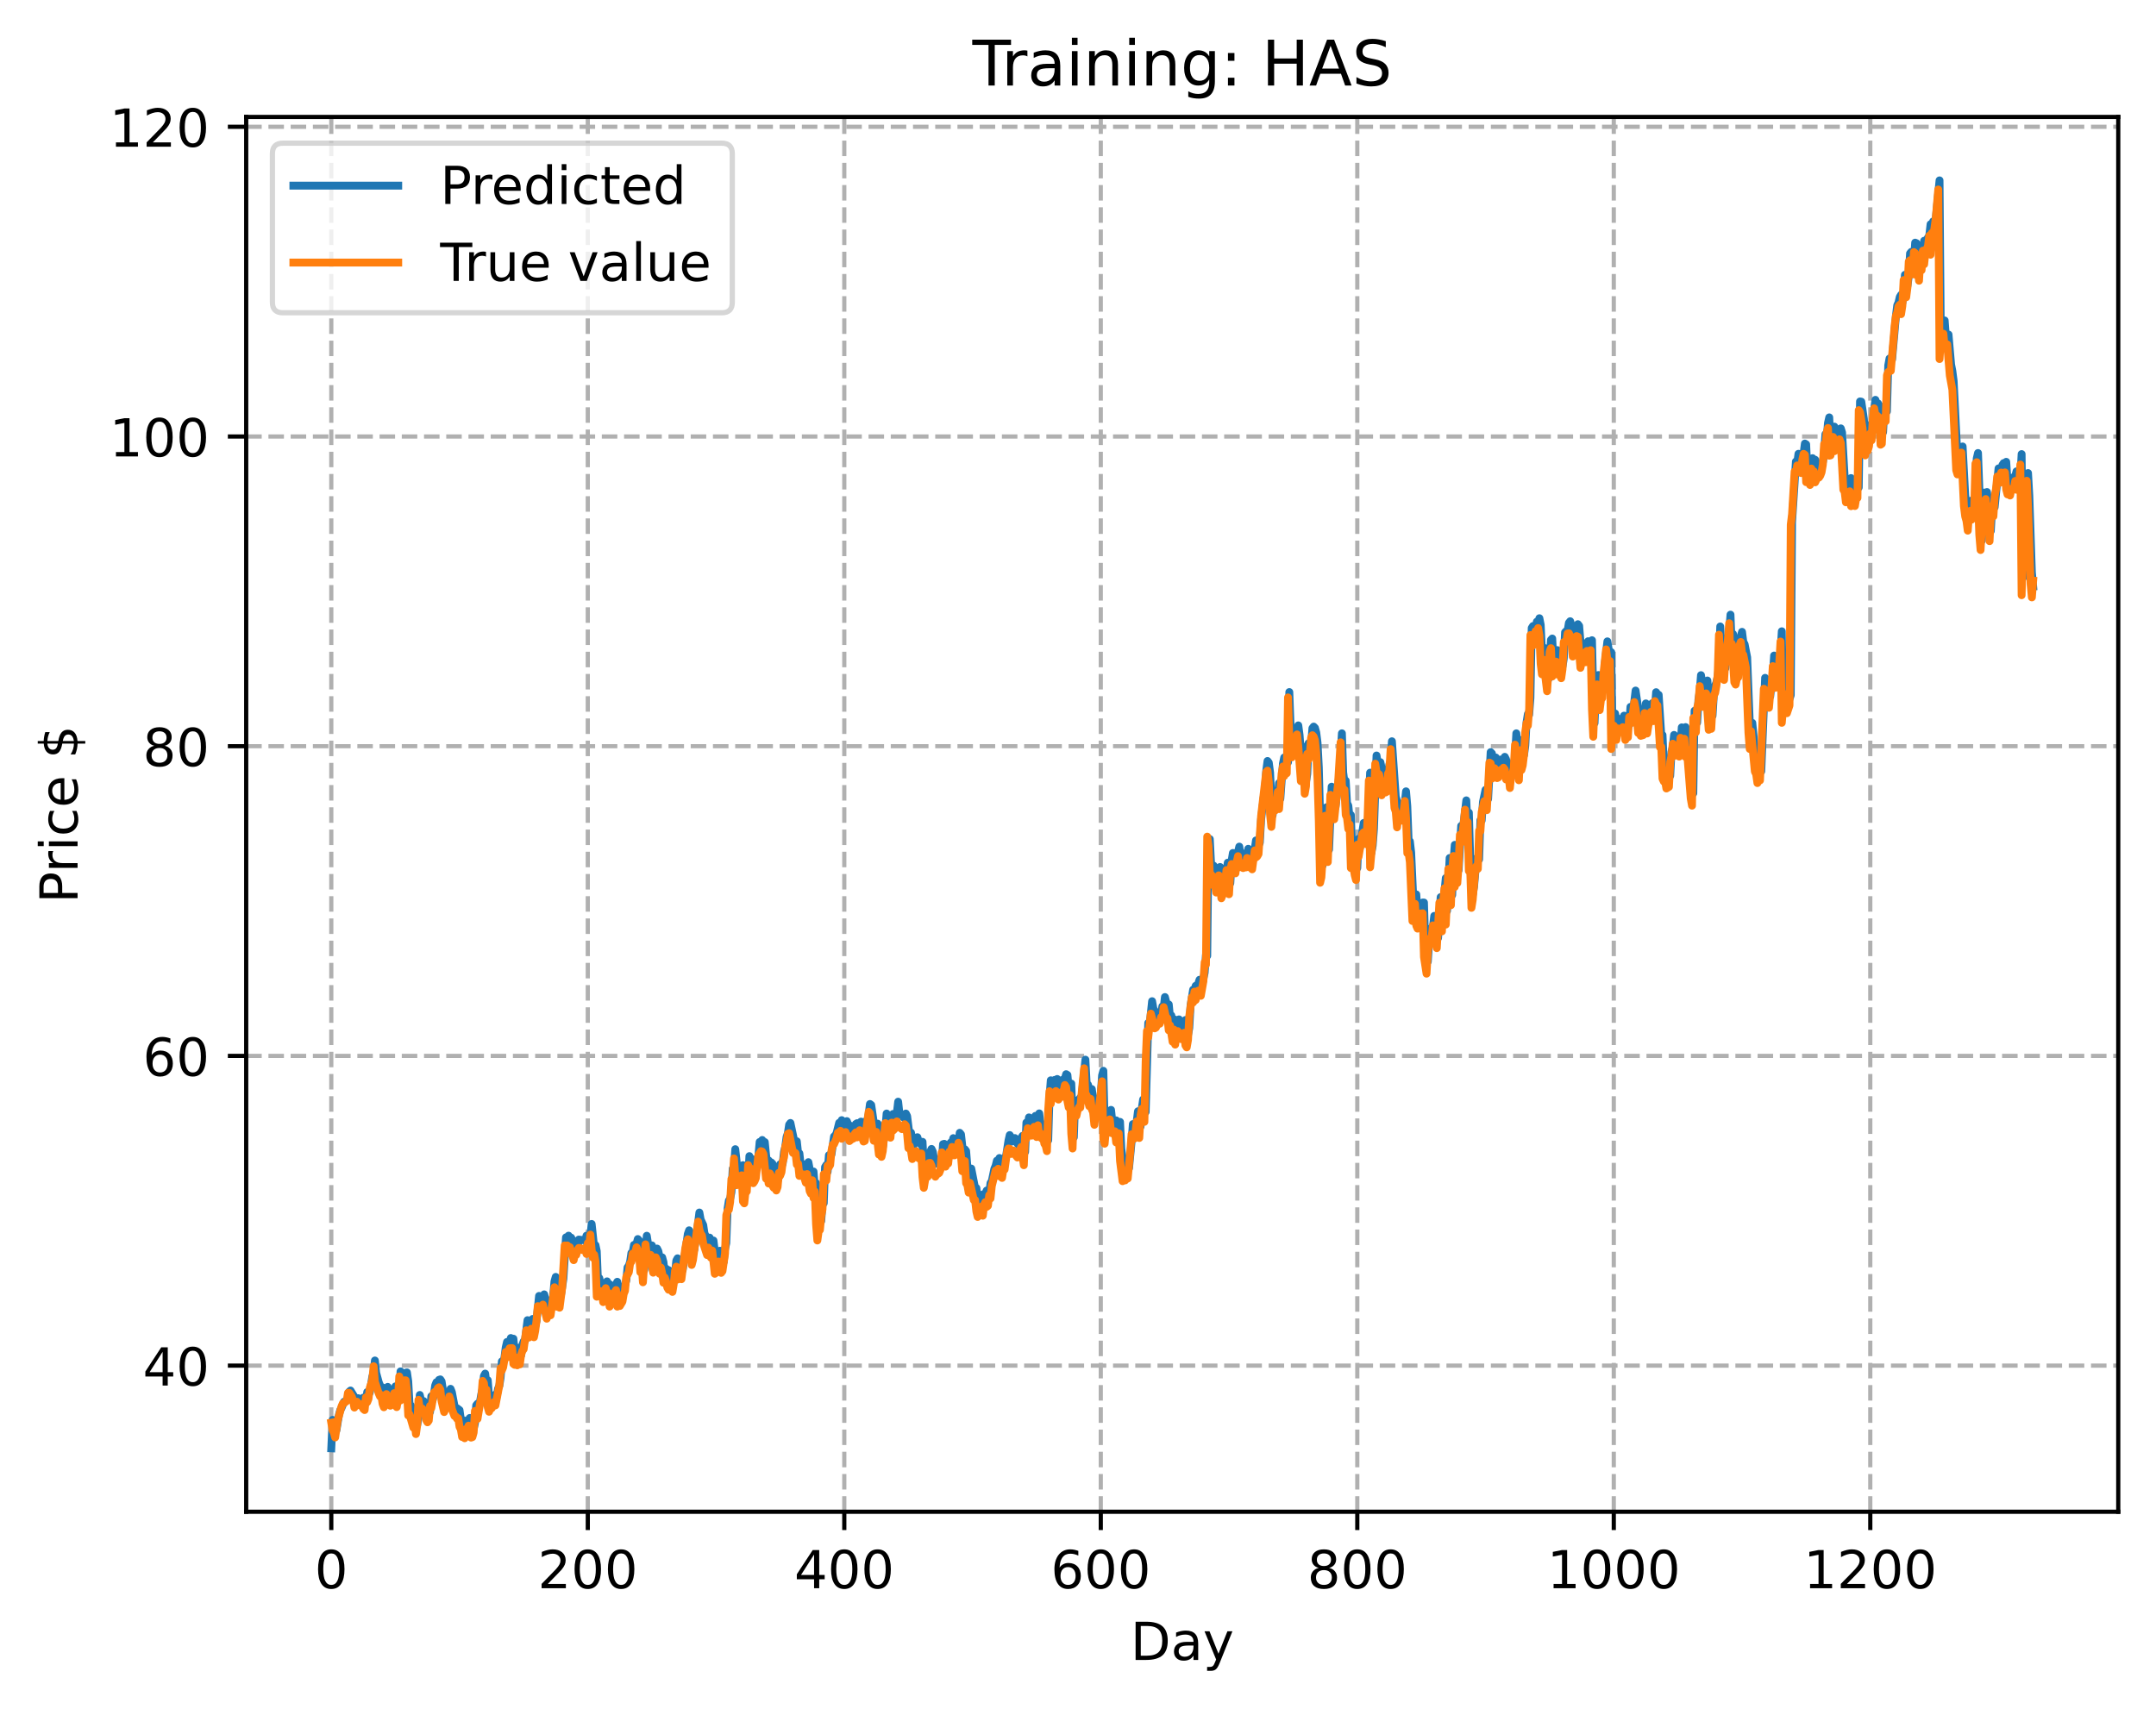 <?xml version="1.0" encoding="utf-8" standalone="no"?>
<!DOCTYPE svg PUBLIC "-//W3C//DTD SVG 1.1//EN"
  "http://www.w3.org/Graphics/SVG/1.1/DTD/svg11.dtd">
<!-- Created with matplotlib (https://matplotlib.org/) -->
<svg height="325.986pt" version="1.1" viewBox="0 0 411.286 325.986" width="411.286pt" xmlns="http://www.w3.org/2000/svg" xmlns:xlink="http://www.w3.org/1999/xlink">
 <defs>
  <style type="text/css">
*{stroke-linecap:butt;stroke-linejoin:round;}
  </style>
 </defs>
 <g id="figure_1">
  <g id="patch_1">
   <path d="M 0 325.986 
L 411.286 325.986 
L 411.286 0 
L 0 0 
z
" style="fill:#ffffff;"/>
  </g>
  <g id="axes_1">
   <g id="patch_2">
    <path d="M 46.966 288.43 
L 404.086 288.43 
L 404.086 22.318 
L 46.966 22.318 
z
" style="fill:#ffffff;"/>
   </g>
   <g id="matplotlib.axis_1">
    <g id="xtick_1">
     <g id="line2d_1">
      <path clip-path="url(#p776a9c45bf)" d="M 63.198 288.43 
L 63.198 22.318 
" style="fill:none;stroke:#b0b0b0;stroke-dasharray:2.96,1.28;stroke-dashoffset:0;stroke-width:0.8;"/>
     </g>
     <g id="line2d_2">
      <defs>
       <path d="M 0 0 
L 0 3.5 
" id="maca2105f01" style="stroke:#000000;stroke-width:0.8;"/>
      </defs>
      <g>
       <use style="stroke:#000000;stroke-width:0.8;" x="63.198" xlink:href="#maca2105f01" y="288.43"/>
      </g>
     </g>
     <g id="text_1">
      <!-- 0 -->
      <defs>
       <path d="M 31.781 66.406 
Q 24.172 66.406 20.328 58.906 
Q 16.5 51.422 16.5 36.375 
Q 16.5 21.391 20.328 13.891 
Q 24.172 6.391 31.781 6.391 
Q 39.453 6.391 43.281 13.891 
Q 47.125 21.391 47.125 36.375 
Q 47.125 51.422 43.281 58.906 
Q 39.453 66.406 31.781 66.406 
z
M 31.781 74.219 
Q 44.047 74.219 50.516 64.516 
Q 56.984 54.828 56.984 36.375 
Q 56.984 17.969 50.516 8.266 
Q 44.047 -1.422 31.781 -1.422 
Q 19.531 -1.422 13.062 8.266 
Q 6.594 17.969 6.594 36.375 
Q 6.594 54.828 13.062 64.516 
Q 19.531 74.219 31.781 74.219 
z
" id="DejaVuSans-48"/>
      </defs>
      <g transform="translate(60.017 303.029)scale(0.1 -0.1)">
       <use xlink:href="#DejaVuSans-48"/>
      </g>
     </g>
    </g>
    <g id="xtick_2">
     <g id="line2d_3">
      <path clip-path="url(#p776a9c45bf)" d="M 112.129 288.43 
L 112.129 22.318 
" style="fill:none;stroke:#b0b0b0;stroke-dasharray:2.96,1.28;stroke-dashoffset:0;stroke-width:0.8;"/>
     </g>
     <g id="line2d_4">
      <g>
       <use style="stroke:#000000;stroke-width:0.8;" x="112.129" xlink:href="#maca2105f01" y="288.43"/>
      </g>
     </g>
     <g id="text_2">
      <!-- 200 -->
      <defs>
       <path d="M 19.188 8.297 
L 53.609 8.297 
L 53.609 0 
L 7.328 0 
L 7.328 8.297 
Q 12.938 14.109 22.625 23.891 
Q 32.328 33.688 34.812 36.531 
Q 39.547 41.844 41.422 45.531 
Q 43.312 49.219 43.312 52.781 
Q 43.312 58.594 39.234 62.25 
Q 35.156 65.922 28.609 65.922 
Q 23.969 65.922 18.812 64.312 
Q 13.672 62.703 7.812 59.422 
L 7.812 69.391 
Q 13.766 71.781 18.938 73 
Q 24.125 74.219 28.422 74.219 
Q 39.75 74.219 46.484 68.547 
Q 53.219 62.891 53.219 53.422 
Q 53.219 48.922 51.531 44.891 
Q 49.859 40.875 45.406 35.406 
Q 44.188 33.984 37.641 27.219 
Q 31.109 20.453 19.188 8.297 
z
" id="DejaVuSans-50"/>
      </defs>
      <g transform="translate(102.585 303.029)scale(0.1 -0.1)">
       <use xlink:href="#DejaVuSans-50"/>
       <use x="63.623" xlink:href="#DejaVuSans-48"/>
       <use x="127.246" xlink:href="#DejaVuSans-48"/>
      </g>
     </g>
    </g>
    <g id="xtick_3">
     <g id="line2d_5">
      <path clip-path="url(#p776a9c45bf)" d="M 161.06 288.43 
L 161.06 22.318 
" style="fill:none;stroke:#b0b0b0;stroke-dasharray:2.96,1.28;stroke-dashoffset:0;stroke-width:0.8;"/>
     </g>
     <g id="line2d_6">
      <g>
       <use style="stroke:#000000;stroke-width:0.8;" x="161.06" xlink:href="#maca2105f01" y="288.43"/>
      </g>
     </g>
     <g id="text_3">
      <!-- 400 -->
      <defs>
       <path d="M 37.797 64.312 
L 12.891 25.391 
L 37.797 25.391 
z
M 35.203 72.906 
L 47.609 72.906 
L 47.609 25.391 
L 58.016 25.391 
L 58.016 17.188 
L 47.609 17.188 
L 47.609 0 
L 37.797 0 
L 37.797 17.188 
L 4.891 17.188 
L 4.891 26.703 
z
" id="DejaVuSans-52"/>
      </defs>
      <g transform="translate(151.516 303.029)scale(0.1 -0.1)">
       <use xlink:href="#DejaVuSans-52"/>
       <use x="63.623" xlink:href="#DejaVuSans-48"/>
       <use x="127.246" xlink:href="#DejaVuSans-48"/>
      </g>
     </g>
    </g>
    <g id="xtick_4">
     <g id="line2d_7">
      <path clip-path="url(#p776a9c45bf)" d="M 209.99 288.43 
L 209.99 22.318 
" style="fill:none;stroke:#b0b0b0;stroke-dasharray:2.96,1.28;stroke-dashoffset:0;stroke-width:0.8;"/>
     </g>
     <g id="line2d_8">
      <g>
       <use style="stroke:#000000;stroke-width:0.8;" x="209.99" xlink:href="#maca2105f01" y="288.43"/>
      </g>
     </g>
     <g id="text_4">
      <!-- 600 -->
      <defs>
       <path d="M 33.016 40.375 
Q 26.375 40.375 22.484 35.828 
Q 18.609 31.297 18.609 23.391 
Q 18.609 15.531 22.484 10.953 
Q 26.375 6.391 33.016 6.391 
Q 39.656 6.391 43.531 10.953 
Q 47.406 15.531 47.406 23.391 
Q 47.406 31.297 43.531 35.828 
Q 39.656 40.375 33.016 40.375 
z
M 52.594 71.297 
L 52.594 62.312 
Q 48.875 64.062 45.094 64.984 
Q 41.312 65.922 37.594 65.922 
Q 27.828 65.922 22.672 59.328 
Q 17.531 52.734 16.797 39.406 
Q 19.672 43.656 24.016 45.922 
Q 28.375 48.188 33.594 48.188 
Q 44.578 48.188 50.953 41.516 
Q 57.328 34.859 57.328 23.391 
Q 57.328 12.156 50.688 5.359 
Q 44.047 -1.422 33.016 -1.422 
Q 20.359 -1.422 13.672 8.266 
Q 6.984 17.969 6.984 36.375 
Q 6.984 53.656 15.188 63.938 
Q 23.391 74.219 37.203 74.219 
Q 40.922 74.219 44.703 73.484 
Q 48.484 72.75 52.594 71.297 
z
" id="DejaVuSans-54"/>
      </defs>
      <g transform="translate(200.446 303.029)scale(0.1 -0.1)">
       <use xlink:href="#DejaVuSans-54"/>
       <use x="63.623" xlink:href="#DejaVuSans-48"/>
       <use x="127.246" xlink:href="#DejaVuSans-48"/>
      </g>
     </g>
    </g>
    <g id="xtick_5">
     <g id="line2d_9">
      <path clip-path="url(#p776a9c45bf)" d="M 258.921 288.43 
L 258.921 22.318 
" style="fill:none;stroke:#b0b0b0;stroke-dasharray:2.96,1.28;stroke-dashoffset:0;stroke-width:0.8;"/>
     </g>
     <g id="line2d_10">
      <g>
       <use style="stroke:#000000;stroke-width:0.8;" x="258.921" xlink:href="#maca2105f01" y="288.43"/>
      </g>
     </g>
     <g id="text_5">
      <!-- 800 -->
      <defs>
       <path d="M 31.781 34.625 
Q 24.75 34.625 20.719 30.859 
Q 16.703 27.094 16.703 20.516 
Q 16.703 13.922 20.719 10.156 
Q 24.75 6.391 31.781 6.391 
Q 38.812 6.391 42.859 10.172 
Q 46.922 13.969 46.922 20.516 
Q 46.922 27.094 42.891 30.859 
Q 38.875 34.625 31.781 34.625 
z
M 21.922 38.812 
Q 15.578 40.375 12.031 44.719 
Q 8.5 49.078 8.5 55.328 
Q 8.5 64.062 14.719 69.141 
Q 20.953 74.219 31.781 74.219 
Q 42.672 74.219 48.875 69.141 
Q 55.078 64.062 55.078 55.328 
Q 55.078 49.078 51.531 44.719 
Q 48 40.375 41.703 38.812 
Q 48.828 37.156 52.797 32.312 
Q 56.781 27.484 56.781 20.516 
Q 56.781 9.906 50.312 4.234 
Q 43.844 -1.422 31.781 -1.422 
Q 19.734 -1.422 13.25 4.234 
Q 6.781 9.906 6.781 20.516 
Q 6.781 27.484 10.781 32.312 
Q 14.797 37.156 21.922 38.812 
z
M 18.312 54.391 
Q 18.312 48.734 21.844 45.562 
Q 25.391 42.391 31.781 42.391 
Q 38.141 42.391 41.719 45.562 
Q 45.312 48.734 45.312 54.391 
Q 45.312 60.062 41.719 63.234 
Q 38.141 66.406 31.781 66.406 
Q 25.391 66.406 21.844 63.234 
Q 18.312 60.062 18.312 54.391 
z
" id="DejaVuSans-56"/>
      </defs>
      <g transform="translate(249.377 303.029)scale(0.1 -0.1)">
       <use xlink:href="#DejaVuSans-56"/>
       <use x="63.623" xlink:href="#DejaVuSans-48"/>
       <use x="127.246" xlink:href="#DejaVuSans-48"/>
      </g>
     </g>
    </g>
    <g id="xtick_6">
     <g id="line2d_11">
      <path clip-path="url(#p776a9c45bf)" d="M 307.851 288.43 
L 307.851 22.318 
" style="fill:none;stroke:#b0b0b0;stroke-dasharray:2.96,1.28;stroke-dashoffset:0;stroke-width:0.8;"/>
     </g>
     <g id="line2d_12">
      <g>
       <use style="stroke:#000000;stroke-width:0.8;" x="307.851" xlink:href="#maca2105f01" y="288.43"/>
      </g>
     </g>
     <g id="text_6">
      <!-- 1000 -->
      <defs>
       <path d="M 12.406 8.297 
L 28.516 8.297 
L 28.516 63.922 
L 10.984 60.406 
L 10.984 69.391 
L 28.422 72.906 
L 38.281 72.906 
L 38.281 8.297 
L 54.391 8.297 
L 54.391 0 
L 12.406 0 
z
" id="DejaVuSans-49"/>
      </defs>
      <g transform="translate(295.126 303.029)scale(0.1 -0.1)">
       <use xlink:href="#DejaVuSans-49"/>
       <use x="63.623" xlink:href="#DejaVuSans-48"/>
       <use x="127.246" xlink:href="#DejaVuSans-48"/>
       <use x="190.869" xlink:href="#DejaVuSans-48"/>
      </g>
     </g>
    </g>
    <g id="xtick_7">
     <g id="line2d_13">
      <path clip-path="url(#p776a9c45bf)" d="M 356.782 288.43 
L 356.782 22.318 
" style="fill:none;stroke:#b0b0b0;stroke-dasharray:2.96,1.28;stroke-dashoffset:0;stroke-width:0.8;"/>
     </g>
     <g id="line2d_14">
      <g>
       <use style="stroke:#000000;stroke-width:0.8;" x="356.782" xlink:href="#maca2105f01" y="288.43"/>
      </g>
     </g>
     <g id="text_7">
      <!-- 1200 -->
      <g transform="translate(344.057 303.029)scale(0.1 -0.1)">
       <use xlink:href="#DejaVuSans-49"/>
       <use x="63.623" xlink:href="#DejaVuSans-50"/>
       <use x="127.246" xlink:href="#DejaVuSans-48"/>
       <use x="190.869" xlink:href="#DejaVuSans-48"/>
      </g>
     </g>
    </g>
    <g id="text_8">
     <!-- Day -->
     <defs>
      <path d="M 19.672 64.797 
L 19.672 8.109 
L 31.594 8.109 
Q 46.688 8.109 53.688 14.938 
Q 60.688 21.781 60.688 36.531 
Q 60.688 51.172 53.688 57.984 
Q 46.688 64.797 31.594 64.797 
z
M 9.812 72.906 
L 30.078 72.906 
Q 51.266 72.906 61.172 64.094 
Q 71.094 55.281 71.094 36.531 
Q 71.094 17.672 61.125 8.828 
Q 51.172 0 30.078 0 
L 9.812 0 
z
" id="DejaVuSans-68"/>
      <path d="M 34.281 27.484 
Q 23.391 27.484 19.188 25 
Q 14.984 22.516 14.984 16.5 
Q 14.984 11.719 18.141 8.906 
Q 21.297 6.109 26.703 6.109 
Q 34.188 6.109 38.703 11.406 
Q 43.219 16.703 43.219 25.484 
L 43.219 27.484 
z
M 52.203 31.203 
L 52.203 0 
L 43.219 0 
L 43.219 8.297 
Q 40.141 3.328 35.547 0.953 
Q 30.953 -1.422 24.312 -1.422 
Q 15.922 -1.422 10.953 3.297 
Q 6 8.016 6 15.922 
Q 6 25.141 12.172 29.828 
Q 18.359 34.516 30.609 34.516 
L 43.219 34.516 
L 43.219 35.406 
Q 43.219 41.609 39.141 45 
Q 35.062 48.391 27.688 48.391 
Q 23 48.391 18.547 47.266 
Q 14.109 46.141 10.016 43.891 
L 10.016 52.203 
Q 14.938 54.109 19.578 55.047 
Q 24.219 56 28.609 56 
Q 40.484 56 46.344 49.844 
Q 52.203 43.703 52.203 31.203 
z
" id="DejaVuSans-97"/>
      <path d="M 32.172 -5.078 
Q 28.375 -14.844 24.75 -17.812 
Q 21.141 -20.797 15.094 -20.797 
L 7.906 -20.797 
L 7.906 -13.281 
L 13.188 -13.281 
Q 16.891 -13.281 18.938 -11.516 
Q 21 -9.766 23.484 -3.219 
L 25.094 0.875 
L 2.984 54.688 
L 12.5 54.688 
L 29.594 11.922 
L 46.688 54.688 
L 56.203 54.688 
z
" id="DejaVuSans-121"/>
     </defs>
     <g transform="translate(215.652 316.707)scale(0.1 -0.1)">
      <use xlink:href="#DejaVuSans-68"/>
      <use x="77.002" xlink:href="#DejaVuSans-97"/>
      <use x="138.281" xlink:href="#DejaVuSans-121"/>
     </g>
    </g>
   </g>
   <g id="matplotlib.axis_2">
    <g id="ytick_1">
     <g id="line2d_15">
      <path clip-path="url(#p776a9c45bf)" d="M 46.966 260.55 
L 404.086 260.55 
" style="fill:none;stroke:#b0b0b0;stroke-dasharray:2.96,1.28;stroke-dashoffset:0;stroke-width:0.8;"/>
     </g>
     <g id="line2d_16">
      <defs>
       <path d="M 0 0 
L -3.5 0 
" id="mf27f0bee72" style="stroke:#000000;stroke-width:0.8;"/>
      </defs>
      <g>
       <use style="stroke:#000000;stroke-width:0.8;" x="46.966" xlink:href="#mf27f0bee72" y="260.55"/>
      </g>
     </g>
     <g id="text_9">
      <!-- 40 -->
      <g transform="translate(27.241 264.349)scale(0.1 -0.1)">
       <use xlink:href="#DejaVuSans-52"/>
       <use x="63.623" xlink:href="#DejaVuSans-48"/>
      </g>
     </g>
    </g>
    <g id="ytick_2">
     <g id="line2d_17">
      <path clip-path="url(#p776a9c45bf)" d="M 46.966 201.46 
L 404.086 201.46 
" style="fill:none;stroke:#b0b0b0;stroke-dasharray:2.96,1.28;stroke-dashoffset:0;stroke-width:0.8;"/>
     </g>
     <g id="line2d_18">
      <g>
       <use style="stroke:#000000;stroke-width:0.8;" x="46.966" xlink:href="#mf27f0bee72" y="201.46"/>
      </g>
     </g>
     <g id="text_10">
      <!-- 60 -->
      <g transform="translate(27.241 205.26)scale(0.1 -0.1)">
       <use xlink:href="#DejaVuSans-54"/>
       <use x="63.623" xlink:href="#DejaVuSans-48"/>
      </g>
     </g>
    </g>
    <g id="ytick_3">
     <g id="line2d_19">
      <path clip-path="url(#p776a9c45bf)" d="M 46.966 142.371 
L 404.086 142.371 
" style="fill:none;stroke:#b0b0b0;stroke-dasharray:2.96,1.28;stroke-dashoffset:0;stroke-width:0.8;"/>
     </g>
     <g id="line2d_20">
      <g>
       <use style="stroke:#000000;stroke-width:0.8;" x="46.966" xlink:href="#mf27f0bee72" y="142.371"/>
      </g>
     </g>
     <g id="text_11">
      <!-- 80 -->
      <g transform="translate(27.241 146.17)scale(0.1 -0.1)">
       <use xlink:href="#DejaVuSans-56"/>
       <use x="63.623" xlink:href="#DejaVuSans-48"/>
      </g>
     </g>
    </g>
    <g id="ytick_4">
     <g id="line2d_21">
      <path clip-path="url(#p776a9c45bf)" d="M 46.966 83.282 
L 404.086 83.282 
" style="fill:none;stroke:#b0b0b0;stroke-dasharray:2.96,1.28;stroke-dashoffset:0;stroke-width:0.8;"/>
     </g>
     <g id="line2d_22">
      <g>
       <use style="stroke:#000000;stroke-width:0.8;" x="46.966" xlink:href="#mf27f0bee72" y="83.282"/>
      </g>
     </g>
     <g id="text_12">
      <!-- 100 -->
      <g transform="translate(20.878 87.081)scale(0.1 -0.1)">
       <use xlink:href="#DejaVuSans-49"/>
       <use x="63.623" xlink:href="#DejaVuSans-48"/>
       <use x="127.246" xlink:href="#DejaVuSans-48"/>
      </g>
     </g>
    </g>
    <g id="ytick_5">
     <g id="line2d_23">
      <path clip-path="url(#p776a9c45bf)" d="M 46.966 24.192 
L 404.086 24.192 
" style="fill:none;stroke:#b0b0b0;stroke-dasharray:2.96,1.28;stroke-dashoffset:0;stroke-width:0.8;"/>
     </g>
     <g id="line2d_24">
      <g>
       <use style="stroke:#000000;stroke-width:0.8;" x="46.966" xlink:href="#mf27f0bee72" y="24.192"/>
      </g>
     </g>
     <g id="text_13">
      <!-- 120 -->
      <g transform="translate(20.878 27.991)scale(0.1 -0.1)">
       <use xlink:href="#DejaVuSans-49"/>
       <use x="63.623" xlink:href="#DejaVuSans-50"/>
       <use x="127.246" xlink:href="#DejaVuSans-48"/>
      </g>
     </g>
    </g>
    <g id="text_14">
     <!-- Price $ -->
     <defs>
      <path d="M 19.672 64.797 
L 19.672 37.406 
L 32.078 37.406 
Q 38.969 37.406 42.719 40.969 
Q 46.484 44.531 46.484 51.125 
Q 46.484 57.672 42.719 61.234 
Q 38.969 64.797 32.078 64.797 
z
M 9.812 72.906 
L 32.078 72.906 
Q 44.344 72.906 50.609 67.359 
Q 56.891 61.812 56.891 51.125 
Q 56.891 40.328 50.609 34.812 
Q 44.344 29.297 32.078 29.297 
L 19.672 29.297 
L 19.672 0 
L 9.812 0 
z
" id="DejaVuSans-80"/>
      <path d="M 41.109 46.297 
Q 39.594 47.172 37.812 47.578 
Q 36.031 48 33.891 48 
Q 26.266 48 22.188 43.047 
Q 18.109 38.094 18.109 28.812 
L 18.109 0 
L 9.078 0 
L 9.078 54.688 
L 18.109 54.688 
L 18.109 46.188 
Q 20.953 51.172 25.484 53.578 
Q 30.031 56 36.531 56 
Q 37.453 56 38.578 55.875 
Q 39.703 55.766 41.062 55.516 
z
" id="DejaVuSans-114"/>
      <path d="M 9.422 54.688 
L 18.406 54.688 
L 18.406 0 
L 9.422 0 
z
M 9.422 75.984 
L 18.406 75.984 
L 18.406 64.594 
L 9.422 64.594 
z
" id="DejaVuSans-105"/>
      <path d="M 48.781 52.594 
L 48.781 44.188 
Q 44.969 46.297 41.141 47.344 
Q 37.312 48.391 33.406 48.391 
Q 24.656 48.391 19.812 42.844 
Q 14.984 37.312 14.984 27.297 
Q 14.984 17.281 19.812 11.734 
Q 24.656 6.203 33.406 6.203 
Q 37.312 6.203 41.141 7.25 
Q 44.969 8.297 48.781 10.406 
L 48.781 2.094 
Q 45.016 0.344 40.984 -0.531 
Q 36.969 -1.422 32.422 -1.422 
Q 20.062 -1.422 12.781 6.344 
Q 5.516 14.109 5.516 27.297 
Q 5.516 40.672 12.859 48.328 
Q 20.219 56 33.016 56 
Q 37.156 56 41.109 55.141 
Q 45.062 54.297 48.781 52.594 
z
" id="DejaVuSans-99"/>
      <path d="M 56.203 29.594 
L 56.203 25.203 
L 14.891 25.203 
Q 15.484 15.922 20.484 11.062 
Q 25.484 6.203 34.422 6.203 
Q 39.594 6.203 44.453 7.469 
Q 49.312 8.734 54.109 11.281 
L 54.109 2.781 
Q 49.266 0.734 44.188 -0.344 
Q 39.109 -1.422 33.891 -1.422 
Q 20.797 -1.422 13.156 6.188 
Q 5.516 13.812 5.516 26.812 
Q 5.516 40.234 12.766 48.109 
Q 20.016 56 32.328 56 
Q 43.359 56 49.781 48.891 
Q 56.203 41.797 56.203 29.594 
z
M 47.219 32.234 
Q 47.125 39.594 43.094 43.984 
Q 39.062 48.391 32.422 48.391 
Q 24.906 48.391 20.391 44.141 
Q 15.875 39.891 15.188 32.172 
z
" id="DejaVuSans-101"/>
      <path id="DejaVuSans-32"/>
      <path d="M 33.797 -14.703 
L 28.906 -14.703 
L 28.859 0 
Q 23.734 0.094 18.609 1.188 
Q 13.484 2.297 8.297 4.5 
L 8.297 13.281 
Q 13.281 10.156 18.375 8.562 
Q 23.484 6.984 28.906 6.938 
L 28.906 29.203 
Q 18.109 30.953 13.203 35.156 
Q 8.297 39.359 8.297 46.688 
Q 8.297 54.641 13.625 59.219 
Q 18.953 63.812 28.906 64.5 
L 28.906 75.984 
L 33.797 75.984 
L 33.797 64.656 
Q 38.328 64.453 42.578 63.688 
Q 46.828 62.938 50.875 61.625 
L 50.875 53.078 
Q 46.828 55.125 42.547 56.25 
Q 38.281 57.375 33.797 57.562 
L 33.797 36.719 
Q 44.875 35.016 50.094 30.609 
Q 55.328 26.219 55.328 18.609 
Q 55.328 10.359 49.781 5.594 
Q 44.234 0.828 33.797 0.094 
z
M 28.906 37.594 
L 28.906 57.625 
Q 23.25 56.984 20.266 54.391 
Q 17.281 51.812 17.281 47.516 
Q 17.281 43.312 20.031 40.969 
Q 22.797 38.625 28.906 37.594 
z
M 33.797 28.219 
L 33.797 7.078 
Q 39.984 7.906 43.141 10.594 
Q 46.297 13.281 46.297 17.672 
Q 46.297 21.969 43.281 24.5 
Q 40.281 27.047 33.797 28.219 
z
" id="DejaVuSans-36"/>
     </defs>
     <g transform="translate(14.798 172.342)rotate(-90)scale(0.1 -0.1)">
      <use xlink:href="#DejaVuSans-80"/>
      <use x="58.553" xlink:href="#DejaVuSans-114"/>
      <use x="99.666" xlink:href="#DejaVuSans-105"/>
      <use x="127.449" xlink:href="#DejaVuSans-99"/>
      <use x="182.43" xlink:href="#DejaVuSans-101"/>
      <use x="243.953" xlink:href="#DejaVuSans-32"/>
      <use x="275.74" xlink:href="#DejaVuSans-36"/>
     </g>
    </g>
   </g>
   <g id="line2d_25">
    <path clip-path="url(#p776a9c45bf)" d="M 63.198 276.334 
L 63.443 270.906 
L 63.688 272.595 
L 63.932 272.502 
L 64.177 272.886 
L 64.666 269.921 
L 64.911 269.036 
L 65.156 268.604 
L 65.645 267.441 
L 65.89 267.424 
L 66.379 267.016 
L 66.623 265.52 
L 66.868 265.305 
L 67.602 266.503 
L 67.847 267.764 
L 68.336 266.765 
L 68.581 267.034 
L 68.825 266.915 
L 69.07 267.029 
L 69.315 266.662 
L 69.559 267.49 
L 69.804 267.664 
L 70.049 265.589 
L 70.293 266.144 
L 70.538 265.691 
L 71.027 262.632 
L 71.272 261.936 
L 71.517 259.575 
L 71.761 261.945 
L 72.251 263.746 
L 72.74 264.907 
L 72.984 264.721 
L 73.229 266.099 
L 73.474 266.699 
L 73.718 265.928 
L 73.963 264.609 
L 74.697 266.604 
L 74.942 266.526 
L 75.186 265.778 
L 75.431 264.512 
L 75.676 266.149 
L 75.92 266.911 
L 76.165 265.705 
L 76.41 261.65 
L 76.654 265.395 
L 77.388 261.911 
L 77.633 261.852 
L 77.878 263.553 
L 78.122 267.951 
L 78.367 268.134 
L 79.101 270.619 
L 79.345 269.857 
L 79.59 271.819 
L 79.835 270.516 
L 80.079 266.151 
L 80.324 267.225 
L 80.569 267.356 
L 80.813 267.316 
L 81.058 268.053 
L 81.303 267.995 
L 81.547 269.114 
L 81.792 269.666 
L 82.037 269.381 
L 82.281 266.4 
L 82.526 267.139 
L 82.771 266.092 
L 83.015 264.335 
L 83.26 263.718 
L 83.505 264.09 
L 83.749 263.265 
L 83.994 263.181 
L 84.239 263.551 
L 84.728 266.737 
L 84.972 267.879 
L 85.217 266.945 
L 85.462 266.687 
L 85.706 266.058 
L 85.951 264.982 
L 86.196 265.601 
L 86.685 268.157 
L 86.93 268.69 
L 87.174 268.675 
L 87.664 269.035 
L 87.908 270.79 
L 88.153 270.848 
L 88.642 272.435 
L 88.887 272.363 
L 89.132 270.968 
L 89.376 271.122 
L 89.621 270.537 
L 89.866 270.758 
L 90.11 272.169 
L 90.355 272.651 
L 90.599 271.541 
L 90.844 268.118 
L 91.089 267.821 
L 91.333 268.805 
L 91.823 265.953 
L 92.067 264.985 
L 92.312 262.503 
L 92.557 262.073 
L 92.801 264.211 
L 93.046 263.335 
L 93.291 266.543 
L 93.535 267.565 
L 94.025 266.994 
L 94.514 266.063 
L 94.759 266.461 
L 95.003 264.97 
L 95.248 264.425 
L 95.493 262.884 
L 95.737 259.741 
L 95.982 259.798 
L 96.227 259.075 
L 96.471 257.102 
L 96.716 256.038 
L 96.96 257.279 
L 97.45 255.285 
L 97.694 255.432 
L 97.939 255.416 
L 98.184 257.981 
L 98.428 258.505 
L 98.673 257.134 
L 99.162 258.604 
L 99.407 258.574 
L 99.652 256.608 
L 99.896 255.93 
L 100.141 255.833 
L 100.63 251.88 
L 101.12 252.818 
L 101.609 251.649 
L 101.854 251.754 
L 102.098 253.071 
L 102.343 252.055 
L 102.832 247.257 
L 103.077 248.258 
L 103.321 247.352 
L 103.566 247.927 
L 103.811 246.957 
L 104.545 249.51 
L 104.789 248.22 
L 105.034 248.959 
L 105.279 248.976 
L 105.523 247.313 
L 105.768 244.485 
L 106.013 243.625 
L 106.257 244.415 
L 106.502 246.603 
L 106.747 245.937 
L 106.991 247.212 
L 107.481 243.942 
L 107.97 236.079 
L 108.215 237.349 
L 108.459 235.758 
L 108.704 236.998 
L 108.948 236.134 
L 109.193 236.63 
L 109.682 238.505 
L 109.927 237.12 
L 110.172 237.94 
L 110.416 236.505 
L 111.64 236.664 
L 111.884 235.753 
L 112.129 236.896 
L 112.374 235.625 
L 112.618 235.893 
L 112.863 233.522 
L 113.352 238.074 
L 113.597 237.564 
L 113.842 238.722 
L 114.086 244.964 
L 114.331 243.86 
L 114.575 245.063 
L 114.82 244.924 
L 115.065 245.122 
L 115.309 246.492 
L 115.554 246.3 
L 115.799 244.476 
L 116.043 245.335 
L 116.288 245.025 
L 116.533 247.344 
L 116.777 246.143 
L 117.022 246.649 
L 117.267 246.197 
L 117.511 245.019 
L 117.756 244.556 
L 118.001 247.529 
L 118.245 246.361 
L 118.49 247.48 
L 118.979 245.965 
L 119.469 244.311 
L 119.713 241.816 
L 119.958 241.5 
L 120.203 240.731 
L 120.447 239.063 
L 120.692 238.957 
L 120.936 237.519 
L 121.181 237.868 
L 121.426 237.289 
L 121.67 236.402 
L 121.915 236.675 
L 122.16 237.45 
L 122.404 240.539 
L 122.649 239.54 
L 122.894 242.32 
L 123.383 235.774 
L 123.628 237.346 
L 124.117 237.752 
L 124.362 237.612 
L 124.851 240.725 
L 125.096 238.3 
L 125.34 238.218 
L 125.585 238.705 
L 126.074 241.04 
L 126.319 239.898 
L 126.563 240.805 
L 126.808 242.875 
L 127.053 242.045 
L 127.297 242.529 
L 127.542 242.327 
L 127.787 244.473 
L 128.031 244.275 
L 128.276 243.351 
L 128.521 243.982 
L 128.765 243.027 
L 129.01 240.53 
L 129.255 240.079 
L 129.499 242.408 
L 129.744 241.984 
L 129.989 242.249 
L 130.233 242.301 
L 131.212 235.429 
L 131.457 234.736 
L 131.701 237.396 
L 131.946 237.298 
L 132.191 239.071 
L 132.435 238.461 
L 133.169 233.341 
L 133.414 231.341 
L 133.658 232.689 
L 134.148 233.721 
L 134.392 235.341 
L 134.637 235.81 
L 135.126 237.639 
L 135.371 236.129 
L 135.86 237.994 
L 136.105 236.687 
L 136.594 240.726 
L 136.839 240.743 
L 137.084 239.893 
L 137.328 238.636 
L 137.573 239.305 
L 137.818 240.953 
L 138.062 240.757 
L 138.307 238.291 
L 138.551 237.17 
L 138.796 230.604 
L 139.041 229.062 
L 139.285 228.711 
L 139.53 227.462 
L 139.775 222.979 
L 140.019 222.865 
L 140.264 219.256 
L 140.753 223.814 
L 140.998 223.652 
L 141.243 222.445 
L 141.487 222.994 
L 141.732 222.305 
L 141.977 226.663 
L 142.221 227.542 
L 142.466 225.906 
L 142.711 225.31 
L 142.955 220.581 
L 143.2 221.305 
L 143.445 221.131 
L 143.689 222.696 
L 143.934 223.464 
L 144.178 223.254 
L 144.423 222.356 
L 144.668 220.605 
L 144.912 217.878 
L 145.157 217.975 
L 145.402 217.504 
L 145.646 217.893 
L 145.891 217.894 
L 146.38 222.808 
L 146.625 221.4 
L 146.87 223.604 
L 147.114 221.775 
L 147.359 222.022 
L 147.604 224.12 
L 147.848 224.503 
L 148.093 223.773 
L 148.338 225.282 
L 148.582 224.585 
L 148.827 222.135 
L 149.072 222.582 
L 149.316 221.955 
L 149.561 219.753 
L 149.806 218.766 
L 150.05 216.913 
L 150.295 216.222 
L 150.539 214.577 
L 150.784 214.256 
L 151.518 217.736 
L 151.763 217.894 
L 152.007 217.747 
L 152.252 220.046 
L 152.497 220.052 
L 152.741 222.288 
L 152.986 222.395 
L 153.475 222.17 
L 153.965 223.623 
L 154.209 221.733 
L 154.943 225.666 
L 155.188 223.515 
L 155.433 226.404 
L 155.677 225.718 
L 155.922 231.522 
L 156.166 234.529 
L 156.411 232.81 
L 156.656 232.973 
L 156.9 229.806 
L 157.145 229.546 
L 157.39 222.676 
L 157.634 222.275 
L 157.879 223.569 
L 158.124 220.407 
L 158.368 220.573 
L 158.613 220.258 
L 159.102 216.832 
L 159.347 216.623 
L 159.592 216.178 
L 160.081 214.226 
L 160.326 214.336 
L 160.57 213.714 
L 160.815 215.149 
L 161.06 214.063 
L 161.304 214.563 
L 161.549 213.904 
L 161.794 214.557 
L 162.038 214.681 
L 162.283 215.461 
L 162.527 215.467 
L 162.772 215.265 
L 163.017 215.3 
L 163.261 214.451 
L 163.506 214.296 
L 163.751 214.914 
L 164.24 214.004 
L 164.485 214.061 
L 164.729 215.332 
L 164.974 215.985 
L 165.219 215.75 
L 165.463 213.663 
L 165.708 212.586 
L 165.953 210.637 
L 166.197 210.818 
L 166.687 214.201 
L 166.931 215.866 
L 167.176 215.64 
L 167.421 214.385 
L 167.91 218.252 
L 168.154 217.727 
L 168.399 218.903 
L 168.888 215.435 
L 169.133 212.454 
L 169.622 213.987 
L 169.867 214.048 
L 170.112 214.941 
L 170.356 212.54 
L 170.601 213.054 
L 170.846 213.188 
L 171.09 212.311 
L 171.335 210.194 
L 171.58 212.488 
L 171.824 212.484 
L 172.069 212.623 
L 172.314 213.185 
L 172.558 213.05 
L 172.803 212.459 
L 173.048 212.94 
L 173.537 216.902 
L 173.782 216.091 
L 174.271 218.523 
L 174.515 217.873 
L 174.76 217.661 
L 175.005 216.975 
L 175.249 217.742 
L 175.739 218.423 
L 175.983 217.855 
L 176.228 222.131 
L 176.473 223.517 
L 176.962 221.389 
L 177.207 222.461 
L 177.451 219.762 
L 177.696 219.207 
L 177.941 219.716 
L 178.185 221.143 
L 178.43 221.089 
L 178.675 222.017 
L 178.919 221.832 
L 179.164 222.034 
L 179.409 222.054 
L 179.653 221.909 
L 179.898 218.297 
L 180.142 218.238 
L 180.387 219.558 
L 180.632 219.952 
L 180.876 219.315 
L 181.121 219.834 
L 181.366 217.992 
L 181.61 218.08 
L 181.855 217.152 
L 182.1 218.981 
L 182.344 218.909 
L 182.589 217.325 
L 182.834 218.342 
L 183.078 216.133 
L 183.323 216.424 
L 183.812 220.838 
L 184.057 219.282 
L 184.302 219.599 
L 184.546 222.623 
L 184.791 223.324 
L 185.036 224.638 
L 185.28 222.951 
L 186.014 226.693 
L 186.259 226.664 
L 186.503 228.804 
L 186.748 229.418 
L 186.993 229.311 
L 187.482 227.887 
L 187.727 229.561 
L 187.971 227.758 
L 188.216 227.148 
L 188.461 227.788 
L 188.705 227.693 
L 188.95 225.72 
L 189.195 225.352 
L 189.684 223.007 
L 189.929 222.432 
L 190.173 221.446 
L 190.418 221.758 
L 190.663 220.943 
L 190.907 222.161 
L 191.152 222.121 
L 191.397 222.49 
L 191.641 220.891 
L 191.886 220.805 
L 192.375 217.643 
L 192.62 216.563 
L 192.864 216.965 
L 193.109 217.79 
L 193.354 217.702 
L 193.598 217.135 
L 194.088 218.185 
L 194.332 218.472 
L 194.577 217.486 
L 195.066 216.713 
L 195.311 218.704 
L 195.556 219.764 
L 195.8 214.179 
L 196.045 214.8 
L 196.29 213.196 
L 196.779 214.087 
L 197.024 214.354 
L 197.268 213.295 
L 197.513 212.909 
L 198.002 214.688 
L 198.247 212.427 
L 198.491 214.42 
L 198.736 214.382 
L 198.981 215.183 
L 199.225 214.742 
L 199.47 216.229 
L 199.715 216.178 
L 199.959 217.566 
L 200.204 209.416 
L 200.449 206.115 
L 200.693 208.186 
L 200.938 206.292 
L 201.183 206.046 
L 201.427 206.936 
L 201.672 205.865 
L 201.917 206.286 
L 202.161 207.663 
L 202.406 206.497 
L 202.651 206.047 
L 202.895 207.411 
L 203.14 205.791 
L 203.385 204.947 
L 203.629 205.11 
L 203.874 207.741 
L 204.118 208.926 
L 204.363 206.742 
L 204.608 213.457 
L 204.852 216.988 
L 205.097 209.97 
L 205.586 210.882 
L 205.831 209.775 
L 206.076 209.451 
L 206.32 209.449 
L 207.054 202.179 
L 207.299 206.848 
L 207.544 206.945 
L 207.788 207.759 
L 208.033 209.048 
L 208.278 207.788 
L 208.522 209.533 
L 208.767 210.128 
L 209.012 212.315 
L 209.256 210.46 
L 209.501 211.467 
L 209.746 210.889 
L 209.99 208.797 
L 210.235 205.18 
L 210.479 204.303 
L 210.724 214.165 
L 210.969 215.799 
L 211.213 213.17 
L 211.458 213.358 
L 211.703 212.805 
L 211.947 211.759 
L 212.192 214.028 
L 212.437 214.641 
L 212.681 214.477 
L 212.926 213.761 
L 213.171 215.042 
L 213.415 214.948 
L 213.66 214.05 
L 213.905 219.19 
L 214.149 220.837 
L 214.394 223.502 
L 214.639 222.455 
L 214.883 223.049 
L 215.128 221.745 
L 215.373 222.892 
L 215.862 217.866 
L 216.106 214.472 
L 216.351 214.598 
L 216.596 215.156 
L 216.84 213.966 
L 217.085 212.02 
L 217.33 214.289 
L 217.574 214.946 
L 217.819 211.44 
L 218.064 209.778 
L 218.553 212.157 
L 219.042 195.177 
L 219.287 195.758 
L 219.776 191.022 
L 220.021 192.408 
L 220.755 193.977 
L 221 193.521 
L 221.489 193.364 
L 221.734 192.009 
L 221.978 192.406 
L 222.223 190.23 
L 222.712 192.07 
L 222.957 191.636 
L 223.201 194.146 
L 223.446 193.742 
L 223.935 196.011 
L 224.18 194.547 
L 224.425 196.675 
L 224.669 194.926 
L 224.914 194.495 
L 225.403 195.826 
L 225.648 195.812 
L 226.137 194.612 
L 226.382 196.863 
L 226.627 197.479 
L 226.871 196.152 
L 227.116 191.855 
L 227.605 188.824 
L 227.85 189.128 
L 228.094 188.085 
L 228.339 188.404 
L 228.828 186.929 
L 229.073 186.924 
L 229.318 187.88 
L 229.807 185.574 
L 230.052 182.204 
L 230.296 182.366 
L 230.541 160.018 
L 230.786 160.088 
L 231.03 164.98 
L 231.275 165.193 
L 231.52 165.165 
L 231.764 167.296 
L 232.009 166.937 
L 232.254 168.339 
L 232.498 167.504 
L 232.743 165.415 
L 232.988 166.59 
L 233.232 169.561 
L 233.477 169.147 
L 233.722 166.611 
L 233.966 166.407 
L 234.211 164.59 
L 234.7 168.504 
L 234.945 164.233 
L 235.189 162.742 
L 235.434 164.535 
L 235.679 164.339 
L 235.923 164.372 
L 236.168 162.517 
L 236.413 161.529 
L 236.657 163.322 
L 236.902 163.188 
L 237.147 162.832 
L 237.391 163.614 
L 237.636 163.076 
L 237.881 163.718 
L 238.125 161.943 
L 238.37 163.465 
L 238.615 163.339 
L 238.859 162.88 
L 239.104 163.8 
L 239.593 160.346 
L 239.838 161.529 
L 240.082 161.294 
L 240.327 160.799 
L 240.572 156.385 
L 241.061 152.16 
L 241.306 150.657 
L 241.55 147.071 
L 241.795 145.191 
L 242.04 145.51 
L 242.284 147.381 
L 242.529 152.925 
L 242.774 155.528 
L 243.018 152.835 
L 243.263 152.493 
L 243.508 152.775 
L 243.752 152.09 
L 243.997 149.407 
L 244.242 152.4 
L 244.731 145.734 
L 244.976 144.529 
L 245.22 146.335 
L 245.465 145.112 
L 245.709 145.431 
L 245.954 132.038 
L 246.199 138.855 
L 246.688 142.516 
L 246.933 141.269 
L 247.177 141.613 
L 247.422 141.675 
L 247.667 138.402 
L 247.911 140.248 
L 248.401 146.793 
L 248.645 143.98 
L 248.89 142.508 
L 249.135 149.211 
L 249.379 147.656 
L 249.624 141.807 
L 249.869 143.085 
L 250.113 141.994 
L 250.358 138.946 
L 250.603 138.63 
L 250.847 138.88 
L 251.092 139.755 
L 251.337 141.72 
L 251.581 146.434 
L 252.07 165.488 
L 252.315 165.094 
L 252.56 161.56 
L 252.804 155.252 
L 253.049 154.019 
L 253.294 156.324 
L 253.538 162.102 
L 254.028 150.094 
L 254.272 154 
L 254.517 151.225 
L 254.762 154.001 
L 255.496 147.876 
L 255.985 139.912 
L 256.23 147.366 
L 256.474 149.292 
L 256.719 148.957 
L 256.964 153.234 
L 257.208 153.703 
L 257.453 156.069 
L 257.697 155.492 
L 257.942 162.742 
L 258.187 161.978 
L 258.431 164.107 
L 258.921 165.614 
L 259.165 160.054 
L 259.41 161.811 
L 260.144 157.015 
L 260.389 156.943 
L 260.633 157.524 
L 260.878 158.612 
L 261.367 147.419 
L 261.612 162.721 
L 261.857 161.351 
L 262.101 158.152 
L 262.591 144.144 
L 262.835 145.655 
L 263.08 145.952 
L 263.325 145.416 
L 263.569 146.558 
L 263.814 149.532 
L 264.058 148.576 
L 264.303 148.256 
L 264.548 149.408 
L 264.792 149.489 
L 265.037 145.837 
L 265.282 145.228 
L 265.526 141.429 
L 266.26 151.994 
L 266.505 152.847 
L 266.75 155.66 
L 266.994 153.559 
L 267.239 153.405 
L 267.484 153.661 
L 267.728 154.311 
L 267.973 153.28 
L 268.218 150.982 
L 268.462 153.817 
L 268.707 160.265 
L 268.952 160.514 
L 269.196 162.631 
L 269.685 173.306 
L 269.93 173.141 
L 270.175 170.646 
L 270.419 174.381 
L 270.664 175.006 
L 270.909 174.751 
L 271.153 172.579 
L 271.398 172.2 
L 271.643 172.2 
L 271.887 180.606 
L 272.377 183.463 
L 272.621 179.636 
L 273.111 176.999 
L 273.355 176.809 
L 273.6 174.751 
L 273.845 177.175 
L 274.089 177.643 
L 274.334 178.948 
L 274.823 171.164 
L 275.068 172.333 
L 275.313 175.411 
L 275.557 170.133 
L 275.802 167.529 
L 276.046 173.787 
L 276.536 163.7 
L 276.78 168.472 
L 277.025 170.762 
L 277.27 164.287 
L 277.514 161.196 
L 277.759 167.048 
L 278.004 163.373 
L 278.248 166.041 
L 278.738 157.572 
L 278.982 158.807 
L 279.472 154.85 
L 279.716 152.706 
L 279.961 158.016 
L 280.206 155.034 
L 280.45 163.526 
L 280.695 163.836 
L 280.94 170.688 
L 281.184 169.238 
L 281.673 163.772 
L 281.918 163.708 
L 282.163 163.973 
L 282.407 156.489 
L 282.652 156.538 
L 282.897 152.991 
L 283.386 150.695 
L 283.631 150.768 
L 283.875 152.443 
L 284.365 143.5 
L 284.609 143.759 
L 284.854 146.74 
L 285.099 144.675 
L 285.343 144.528 
L 285.588 146.235 
L 285.833 146.453 
L 286.077 146.335 
L 286.322 144.914 
L 286.811 145.036 
L 287.056 144.4 
L 287.301 144.895 
L 287.545 146.435 
L 287.79 146.079 
L 288.034 145.939 
L 288.279 148.327 
L 288.524 145.661 
L 288.768 145.52 
L 289.013 144.634 
L 289.258 139.915 
L 289.502 142.362 
L 289.747 141.239 
L 289.992 146.4 
L 290.236 141.196 
L 290.481 144.328 
L 290.726 144.058 
L 290.97 142.242 
L 291.215 137.759 
L 291.46 136.236 
L 291.704 136.381 
L 291.949 133.161 
L 292.194 119.821 
L 292.438 119.441 
L 292.683 120.827 
L 292.928 120.349 
L 293.172 118.613 
L 293.417 118.89 
L 293.661 117.955 
L 293.906 119.207 
L 294.151 124.508 
L 294.395 126.453 
L 294.64 123.633 
L 295.374 129.59 
L 295.863 122.097 
L 296.108 121.828 
L 296.353 126.527 
L 296.597 124.491 
L 296.842 125.276 
L 297.087 124.036 
L 297.331 126.245 
L 297.576 125.799 
L 297.821 125.883 
L 298.065 127.178 
L 298.31 125.669 
L 298.555 120.635 
L 298.799 120.388 
L 299.044 120.363 
L 299.289 118.84 
L 299.533 118.526 
L 300.022 120.275 
L 300.267 122.8 
L 300.512 121.712 
L 300.756 119.694 
L 301.001 119.092 
L 301.246 119.413 
L 301.735 125.413 
L 301.98 124.405 
L 302.224 122.757 
L 302.469 123.275 
L 302.714 124.108 
L 302.958 122.343 
L 303.203 122.957 
L 303.448 123.099 
L 303.692 122.152 
L 303.937 132.571 
L 304.182 137.952 
L 304.426 132.149 
L 304.671 131.109 
L 304.916 128.792 
L 305.16 128.834 
L 305.405 133.117 
L 305.649 131.557 
L 305.894 131.382 
L 306.139 126.711 
L 306.628 122.367 
L 306.873 123.834 
L 307.117 124.501 
L 307.362 124.43 
L 307.607 139.726 
L 307.851 136.57 
L 308.096 136.119 
L 308.341 137.324 
L 308.585 139.276 
L 308.83 137.149 
L 309.075 137.481 
L 309.319 137.548 
L 309.564 137.496 
L 309.809 136.545 
L 310.053 137.066 
L 310.298 139.268 
L 310.543 137.826 
L 310.787 138.351 
L 311.032 134.867 
L 311.277 135.228 
L 311.521 135.874 
L 312.01 131.754 
L 312.5 135.116 
L 312.744 137.705 
L 312.989 137.189 
L 313.234 138.445 
L 313.478 138.39 
L 313.723 138.071 
L 313.968 134.208 
L 314.212 136.815 
L 314.457 137.805 
L 314.702 136.435 
L 314.946 135.873 
L 315.191 134.174 
L 315.436 135.167 
L 315.68 135.444 
L 315.925 132.066 
L 316.17 132.476 
L 316.414 132.562 
L 316.904 140.206 
L 317.148 140.233 
L 317.393 145.927 
L 317.637 146.904 
L 317.882 146.892 
L 318.127 148.388 
L 318.616 148.013 
L 318.861 143.43 
L 319.105 142.496 
L 319.35 140.219 
L 319.595 141.962 
L 319.839 140.542 
L 320.329 142.021 
L 320.573 142.343 
L 320.818 138.778 
L 321.063 138.904 
L 321.307 138.88 
L 321.552 138.724 
L 321.797 142.087 
L 322.041 140.958 
L 323.02 151.357 
L 323.265 135.602 
L 323.509 135.907 
L 323.754 137.868 
L 323.998 133.497 
L 324.243 131.929 
L 324.488 128.815 
L 324.732 130.412 
L 324.977 133.052 
L 325.222 132.081 
L 325.466 130.334 
L 325.711 129.837 
L 326.2 137.085 
L 326.445 136.221 
L 326.69 136.562 
L 326.934 132.521 
L 327.179 130.832 
L 327.424 130.203 
L 327.668 129.125 
L 327.913 127.062 
L 328.158 119.525 
L 328.402 124.258 
L 328.647 124.868 
L 328.892 122.823 
L 329.136 127.493 
L 329.625 122.133 
L 329.87 120.395 
L 330.115 117.272 
L 330.359 123.812 
L 330.604 120.961 
L 331.093 127.73 
L 331.338 128.186 
L 331.583 127.031 
L 331.827 127.111 
L 332.072 121.382 
L 332.317 120.554 
L 332.561 122.505 
L 332.806 122.896 
L 333.295 125.416 
L 333.785 137.811 
L 334.029 140.983 
L 334.274 137.918 
L 334.519 140.402 
L 334.763 144.433 
L 335.252 146.222 
L 335.497 147.579 
L 335.742 147.029 
L 335.986 147.162 
L 336.72 129.33 
L 336.965 131.832 
L 337.21 133.107 
L 337.454 131.52 
L 337.699 132.842 
L 337.944 130.257 
L 338.188 128.882 
L 338.433 125.078 
L 338.678 126.694 
L 338.922 129.278 
L 339.167 128.069 
L 339.412 128.623 
L 339.901 120.443 
L 340.146 135.066 
L 340.635 130.63 
L 340.88 133.062 
L 341.124 134.071 
L 341.613 132.646 
L 341.858 99.637 
L 342.347 92.057 
L 342.592 88.054 
L 342.837 88.438 
L 343.081 86.581 
L 343.326 87.632 
L 343.571 87.519 
L 343.815 88.347 
L 344.305 84.628 
L 344.549 84.778 
L 344.794 90.231 
L 345.039 88.056 
L 345.283 88.165 
L 345.528 90.247 
L 345.773 87.417 
L 346.017 88.713 
L 346.262 87.713 
L 346.507 89.774 
L 346.751 89.567 
L 346.996 88.603 
L 347.485 89.249 
L 347.73 88.18 
L 347.974 86.568 
L 348.219 82.848 
L 348.464 83.737 
L 348.708 80.703 
L 348.953 79.637 
L 349.198 84.732 
L 349.442 84.928 
L 349.687 81.474 
L 349.932 81.396 
L 350.176 84.331 
L 350.421 83.105 
L 350.666 82.692 
L 350.91 82.563 
L 351.155 81.73 
L 351.4 82.517 
L 351.889 91.006 
L 352.134 91.44 
L 352.378 93.39 
L 352.623 94.046 
L 352.868 92.107 
L 353.112 91.213 
L 353.357 94.691 
L 353.601 93.628 
L 354.091 94.066 
L 354.335 93.171 
L 354.58 93.004 
L 354.825 76.591 
L 355.069 76.636 
L 355.559 79.919 
L 355.803 83.419 
L 356.048 84.451 
L 356.293 82.133 
L 356.537 83.785 
L 356.782 83.175 
L 357.027 80.86 
L 357.271 82.26 
L 357.516 78.076 
L 357.761 76.289 
L 358.005 77.252 
L 358.25 76.956 
L 358.495 77.44 
L 358.739 78.515 
L 358.984 82.201 
L 359.228 82.438 
L 359.473 77.756 
L 359.718 77.288 
L 359.962 78.497 
L 360.207 69.725 
L 360.452 68.399 
L 360.696 68.572 
L 360.941 68.578 
L 361.675 60.26 
L 361.92 58.256 
L 362.164 57.71 
L 362.409 56.662 
L 362.654 56.257 
L 362.898 57.793 
L 363.143 56.194 
L 363.388 52.435 
L 363.632 53.887 
L 363.877 54.5 
L 364.122 52.699 
L 364.366 48.349 
L 364.611 48.053 
L 364.856 48.09 
L 365.1 49.993 
L 365.345 46.297 
L 365.589 46.404 
L 365.834 50.272 
L 366.079 49.09 
L 366.323 51.454 
L 366.568 47.55 
L 366.813 49.481 
L 367.057 45.932 
L 367.302 48.393 
L 367.547 45.74 
L 368.036 44.941 
L 368.281 42.777 
L 368.525 46.12 
L 368.77 42.241 
L 369.015 43.068 
L 369.259 41.982 
L 369.993 34.414 
L 370.238 64.964 
L 370.483 62.342 
L 370.727 62.578 
L 370.972 61.143 
L 371.216 64.386 
L 371.706 63.821 
L 372.195 69.533 
L 372.44 70.8 
L 372.684 72.673 
L 373.418 87.466 
L 373.663 88.687 
L 373.908 86.413 
L 374.397 85.184 
L 374.886 94.421 
L 375.131 96.801 
L 375.376 97.289 
L 375.62 98.931 
L 375.865 96.222 
L 376.11 95.493 
L 376.354 97.427 
L 376.599 97.265 
L 376.844 95.294 
L 377.088 87.471 
L 377.333 86.431 
L 377.822 99.738 
L 378.067 103.131 
L 378.556 93.98 
L 378.801 96.624 
L 379.045 93.878 
L 379.29 96.036 
L 379.535 96.849 
L 379.779 101.294 
L 380.024 96.816 
L 380.269 94.963 
L 380.513 96.76 
L 381.003 91.785 
L 381.247 89.365 
L 381.492 90.129 
L 381.737 90.271 
L 381.981 88.725 
L 382.226 88.351 
L 382.471 88.752 
L 382.715 88.115 
L 382.96 91.901 
L 383.204 92.204 
L 383.449 91.257 
L 383.694 92.861 
L 384.183 90.971 
L 384.428 90.899 
L 384.672 89.935 
L 384.917 91.015 
L 385.406 91.134 
L 385.651 86.634 
L 385.896 110.232 
L 386.14 101.993 
L 386.385 97.659 
L 386.63 96.469 
L 386.874 90.255 
L 387.119 94.616 
L 387.608 109.22 
L 387.853 111.908 
L 387.853 111.908 
" style="fill:none;stroke:#1f77b4;stroke-linecap:square;stroke-width:1.5;"/>
   </g>
   <g id="line2d_26">
    <path clip-path="url(#p776a9c45bf)" d="M 63.198 271.452 
L 63.443 272.899 
L 63.688 273.313 
L 63.932 274.259 
L 64.422 271.009 
L 65.156 268.32 
L 65.4 267.759 
L 65.645 267.7 
L 66.134 267.286 
L 66.379 265.75 
L 66.623 265.75 
L 67.113 266.488 
L 67.357 267.197 
L 67.602 268.556 
L 68.091 267.434 
L 68.336 267.936 
L 68.581 267.936 
L 68.825 268.231 
L 69.07 267.906 
L 69.315 268.822 
L 69.559 269.029 
L 69.804 266.606 
L 70.049 267.522 
L 70.293 266.902 
L 70.538 264.804 
L 71.027 263.297 
L 71.272 260.668 
L 71.517 263.622 
L 72.251 265.868 
L 72.495 266.429 
L 72.74 266.163 
L 72.984 267.847 
L 73.229 268.497 
L 73.718 265.986 
L 73.963 266.725 
L 74.208 267.05 
L 74.452 268.202 
L 74.697 268.054 
L 74.942 267.168 
L 75.186 265.809 
L 75.431 267.729 
L 75.676 268.468 
L 75.92 267.02 
L 76.165 262.618 
L 76.41 267.197 
L 76.899 263.622 
L 77.144 263.357 
L 77.388 263.357 
L 77.633 265.306 
L 77.878 270.063 
L 78.122 269.856 
L 78.856 272.397 
L 79.101 271.393 
L 79.345 273.609 
L 79.59 271.865 
L 79.835 267.079 
L 80.079 268.793 
L 80.324 268.675 
L 80.569 268.763 
L 80.813 269.561 
L 81.058 269.472 
L 81.303 270.949 
L 81.547 271.363 
L 81.792 271.038 
L 82.037 268.231 
L 82.281 268.645 
L 82.771 265.72 
L 83.015 265.513 
L 83.26 265.572 
L 83.505 264.863 
L 83.749 264.686 
L 83.994 265.1 
L 84.239 267.345 
L 84.728 269.413 
L 85.462 267.64 
L 85.706 266.429 
L 85.951 267.138 
L 86.196 268.822 
L 86.685 270.152 
L 86.93 270.24 
L 87.174 270.684 
L 87.419 270.595 
L 87.664 272.249 
L 87.908 272.693 
L 88.153 274.17 
L 88.398 273.668 
L 88.642 274.406 
L 88.887 272.663 
L 89.132 272.899 
L 89.376 272.013 
L 89.866 274.288 
L 90.11 274.199 
L 90.355 273.313 
L 90.599 269.206 
L 90.844 269.738 
L 91.089 270.713 
L 91.578 267.729 
L 91.823 266.636 
L 92.067 263.475 
L 92.312 263.888 
L 92.557 266.104 
L 92.801 265.129 
L 93.046 268.497 
L 93.291 269.354 
L 93.535 268.763 
L 93.78 268.704 
L 94.025 268.32 
L 94.269 267.493 
L 94.514 268.143 
L 95.248 264.331 
L 95.493 261.022 
L 95.737 261.466 
L 95.982 260.875 
L 96.471 257.95 
L 96.716 258.984 
L 97.205 257.241 
L 97.694 257.211 
L 97.939 260.225 
L 98.184 260.402 
L 98.428 259.013 
L 98.673 260.491 
L 98.918 260.225 
L 99.162 260.313 
L 99.407 258.482 
L 99.652 257.743 
L 99.896 257.418 
L 100.386 253.814 
L 100.63 254.198 
L 100.875 255.202 
L 101.12 253.961 
L 101.364 253.518 
L 101.609 253.991 
L 101.854 255.143 
L 102.098 253.932 
L 102.343 252.011 
L 102.587 249.205 
L 102.832 249.707 
L 103.077 249.234 
L 103.321 249.707 
L 103.566 248.909 
L 103.811 250.032 
L 104.055 250.534 
L 104.3 251.598 
L 104.545 250.327 
L 105.034 250.948 
L 105.768 245.6 
L 106.013 246.043 
L 106.257 249.323 
L 106.502 247.757 
L 106.747 249.5 
L 107.236 245.718 
L 107.725 237.623 
L 107.97 239.041 
L 108.215 237.623 
L 108.459 239.071 
L 108.704 237.948 
L 109.438 240.43 
L 109.682 239.218 
L 109.927 239.425 
L 110.172 238.509 
L 110.416 238.096 
L 110.661 238.125 
L 111.15 238.509 
L 111.395 238.362 
L 111.64 238.066 
L 111.884 239.248 
L 112.129 237.18 
L 112.374 237.8 
L 112.618 235.555 
L 112.863 238.45 
L 113.108 239.957 
L 113.352 239.396 
L 113.597 240.696 
L 113.842 247.402 
L 114.086 246.28 
L 114.331 247.314 
L 114.575 246.339 
L 114.82 246.782 
L 115.065 248.436 
L 115.309 248.2 
L 115.554 245.777 
L 115.799 246.989 
L 116.043 246.664 
L 116.288 249.293 
L 116.533 247.786 
L 116.777 248.466 
L 117.022 247.816 
L 117.267 246.546 
L 117.511 246.132 
L 117.756 249.293 
L 118.001 247.727 
L 118.245 249.175 
L 118.735 248.348 
L 118.979 246.871 
L 119.224 246.28 
L 119.469 243.621 
L 119.958 242.734 
L 120.203 241.021 
L 120.447 240.725 
L 120.692 239.189 
L 120.936 240.016 
L 121.426 237.978 
L 121.67 238.539 
L 121.915 239.396 
L 122.16 242.734 
L 122.404 241.405 
L 122.649 244.655 
L 123.138 237.416 
L 123.383 239.514 
L 123.872 239.632 
L 124.117 239.425 
L 124.362 241.641 
L 124.606 242.823 
L 124.851 239.987 
L 125.096 239.898 
L 125.34 240.459 
L 125.83 243.03 
L 126.074 241.848 
L 126.319 242.941 
L 126.563 244.743 
L 126.808 243.739 
L 127.053 244.448 
L 127.297 245.659 
L 127.542 246.073 
L 127.787 246.102 
L 128.031 245.541 
L 128.276 246.486 
L 128.521 245.009 
L 128.765 242.498 
L 129.01 241.671 
L 129.255 244.123 
L 129.499 243.887 
L 129.744 243.916 
L 129.989 244.064 
L 130.723 238.214 
L 130.967 236.944 
L 131.212 236.441 
L 131.457 239.366 
L 131.701 239.396 
L 131.946 241.346 
L 132.191 240.4 
L 133.169 233.073 
L 133.414 234.58 
L 133.658 235.378 
L 133.903 235.703 
L 134.148 237.209 
L 134.882 239.455 
L 135.126 238.037 
L 135.616 239.957 
L 135.86 238.598 
L 136.35 243.03 
L 136.594 242.852 
L 137.084 240.696 
L 137.328 241.287 
L 137.573 242.852 
L 137.818 242.527 
L 138.307 239.159 
L 138.551 231.832 
L 138.796 231.035 
L 139.041 230.798 
L 139.285 229.321 
L 139.53 224.948 
L 139.775 224.712 
L 140.019 221.019 
L 140.264 224.358 
L 140.509 226.13 
L 140.753 225.569 
L 140.998 224.387 
L 141.243 224.83 
L 141.487 224.239 
L 141.732 229.232 
L 141.977 229.587 
L 142.221 227.312 
L 142.466 227.312 
L 142.711 222.289 
L 142.955 222.939 
L 143.2 222.939 
L 143.445 224.86 
L 143.689 225.746 
L 143.934 225.392 
L 144.178 224.801 
L 144.668 220.399 
L 145.157 219.63 
L 145.402 219.719 
L 145.646 220.192 
L 146.136 224.889 
L 146.38 224.003 
L 146.625 225.805 
L 146.87 223.885 
L 147.114 224.358 
L 147.359 226.248 
L 147.604 226.632 
L 147.848 225.805 
L 148.093 227.135 
L 148.338 226.485 
L 148.582 223.767 
L 148.827 224.298 
L 149.072 223.648 
L 149.316 221.669 
L 149.561 220.812 
L 149.806 218.714 
L 150.05 218.005 
L 150.295 216.321 
L 150.539 216.203 
L 151.273 219.985 
L 151.518 219.837 
L 151.763 220.014 
L 152.007 222.201 
L 152.252 222.023 
L 152.497 224.358 
L 152.741 224.18 
L 152.986 224.298 
L 153.231 224.062 
L 153.72 225.657 
L 153.965 224.003 
L 154.454 227.253 
L 154.699 227.755 
L 154.943 225.185 
L 155.188 228.582 
L 155.433 227.342 
L 155.677 233.605 
L 155.922 236.678 
L 156.166 234.905 
L 156.411 234.669 
L 156.656 232.01 
L 156.9 230.739 
L 157.145 224.033 
L 157.39 224.003 
L 157.634 225.244 
L 157.879 222.378 
L 158.124 222.673 
L 158.368 222.26 
L 158.613 219.571 
L 158.858 218.389 
L 159.102 218.301 
L 159.592 217.178 
L 159.836 216.115 
L 160.081 216.144 
L 160.326 215.76 
L 160.57 217.267 
L 160.815 216.351 
L 161.06 216.735 
L 161.304 215.996 
L 161.549 216.912 
L 161.794 216.705 
L 162.038 217.71 
L 162.527 217.296 
L 162.772 217.237 
L 163.017 216.351 
L 163.261 216.055 
L 163.506 217.001 
L 163.995 215.642 
L 164.729 217.799 
L 164.974 217.68 
L 165.708 212.126 
L 165.953 212.421 
L 166.197 213.958 
L 166.687 217.651 
L 166.931 217.533 
L 167.176 215.967 
L 167.665 220.28 
L 167.91 220.221 
L 168.154 220.724 
L 168.399 219.63 
L 168.888 214.283 
L 169.378 216.115 
L 169.622 216.38 
L 169.867 217.06 
L 170.112 214.194 
L 170.356 215.701 
L 170.601 215.465 
L 170.846 214.283 
L 171.09 213.958 
L 171.335 214.696 
L 171.58 215.08 
L 172.069 215.435 
L 172.558 214.49 
L 172.803 214.755 
L 173.048 216.38 
L 173.292 219.069 
L 173.537 218.626 
L 173.782 219.571 
L 174.026 221.137 
L 174.271 220.074 
L 174.515 220.074 
L 174.76 219.63 
L 175.005 220.576 
L 175.249 220.989 
L 175.494 221.108 
L 175.739 220.074 
L 175.983 224.564 
L 176.228 226.632 
L 176.717 223.767 
L 176.962 224.535 
L 177.207 221.905 
L 177.451 221.876 
L 177.696 222.408 
L 177.941 223.737 
L 178.185 223.944 
L 178.43 224.505 
L 178.675 223.885 
L 178.919 223.973 
L 179.164 223.796 
L 179.409 223.176 
L 179.653 219.867 
L 179.898 220.576 
L 180.142 221.994 
L 180.387 222.585 
L 180.632 221.403 
L 180.876 221.994 
L 181.121 219.719 
L 181.366 220.221 
L 181.61 218.833 
L 181.855 220.428 
L 182.1 220.428 
L 182.344 218.862 
L 182.589 219.985 
L 182.834 218.035 
L 183.078 218.714 
L 183.323 220.576 
L 183.568 223.471 
L 184.057 221.521 
L 184.302 225.746 
L 184.546 226.13 
L 184.791 227.548 
L 185.036 225.687 
L 185.77 228.966 
L 186.014 228.966 
L 186.259 231.153 
L 186.503 232.187 
L 186.748 231.891 
L 187.237 230.207 
L 187.482 231.95 
L 187.727 229.823 
L 187.971 229.351 
L 188.216 230.266 
L 188.461 230.06 
L 188.705 228.021 
L 188.95 228.671 
L 189.195 226.307 
L 189.929 223.323 
L 190.173 223.708 
L 190.418 222.998 
L 190.663 224.417 
L 190.907 224.328 
L 191.152 224.742 
L 191.397 223.146 
L 191.641 223.146 
L 192.13 219.63 
L 192.375 219.128 
L 192.62 219.187 
L 192.864 220.162 
L 193.109 220.014 
L 193.354 219.512 
L 193.843 220.546 
L 194.088 220.842 
L 194.332 219.867 
L 194.822 218.833 
L 195.311 222.319 
L 195.556 216.38 
L 195.8 217.267 
L 196.045 215.258 
L 196.29 216.085 
L 196.534 216.262 
L 196.779 216.676 
L 197.024 215.465 
L 197.268 214.992 
L 197.758 216.942 
L 198.002 214.696 
L 198.247 216.676 
L 198.491 216.233 
L 198.736 217.237 
L 198.981 216.735 
L 199.225 218.212 
L 199.47 218.567 
L 199.715 219.63 
L 199.959 211.771 
L 200.204 208.197 
L 200.449 210.59 
L 200.693 208.906 
L 200.938 208.551 
L 201.183 209.408 
L 201.427 208.167 
L 201.672 208.492 
L 201.917 209.792 
L 202.161 208.758 
L 202.406 208.433 
L 202.651 209.26 
L 203.14 207.015 
L 203.385 207.428 
L 203.629 210.087 
L 203.874 211.299 
L 204.118 208.935 
L 204.363 216.292 
L 204.608 219.128 
L 204.852 212.185 
L 205.097 212.924 
L 205.342 212.894 
L 205.586 211.771 
L 205.831 211.24 
L 206.076 211.328 
L 206.81 203.824 
L 207.054 208.965 
L 207.299 208.965 
L 207.788 211.062 
L 208.033 209.644 
L 208.278 211.653 
L 208.522 212.185 
L 208.767 214.608 
L 209.012 212.392 
L 209.256 213.101 
L 209.501 212.687 
L 210.235 206.306 
L 210.479 217.326 
L 210.724 218.212 
L 210.969 215.583 
L 211.213 215.494 
L 211.703 213.574 
L 211.947 216.144 
L 212.437 216.321 
L 212.681 215.849 
L 212.926 217.976 
L 213.415 216.233 
L 213.66 221.492 
L 214.149 225.362 
L 214.394 224.505 
L 214.639 225.214 
L 214.883 223.501 
L 215.128 224.86 
L 215.617 219.66 
L 215.862 216.41 
L 216.106 216.676 
L 216.351 217.267 
L 216.596 216.085 
L 216.84 213.958 
L 217.085 216.469 
L 217.33 217.119 
L 217.574 212.835 
L 217.819 211.565 
L 218.308 214.046 
L 218.553 202.465 
L 218.798 196.704 
L 219.042 197.915 
L 219.532 193.395 
L 220.021 195.197 
L 220.266 196.201 
L 220.51 196.054 
L 220.755 195.492 
L 221.244 195.315 
L 221.489 194.074 
L 221.734 194.636 
L 221.978 192.154 
L 222.467 194.281 
L 222.712 194.281 
L 222.957 196.585 
L 223.201 195.64 
L 223.691 198.772 
L 223.935 196.438 
L 224.18 199.304 
L 224.425 197.029 
L 224.669 196.733 
L 224.914 197.235 
L 225.159 198.21 
L 225.403 198.27 
L 225.648 197.383 
L 225.893 197.058 
L 226.137 199.451 
L 226.382 199.835 
L 226.627 198.417 
L 226.871 193.867 
L 227.361 190.263 
L 227.605 191.267 
L 227.85 189.199 
L 228.094 190.795 
L 228.339 189.524 
L 228.584 189.022 
L 228.828 188.993 
L 229.073 189.997 
L 229.562 187.22 
L 229.807 183.586 
L 230.052 184.059 
L 230.296 159.625 
L 230.541 161.427 
L 230.786 166.804 
L 231.03 166.864 
L 231.275 167.159 
L 231.52 168.961 
L 231.764 168.636 
L 232.009 170.291 
L 232.254 169.582 
L 232.498 167.011 
L 232.743 168.4 
L 232.988 171.384 
L 233.232 170.763 
L 233.477 168.607 
L 233.722 168.311 
L 233.966 166.007 
L 234.211 169.079 
L 234.455 170.616 
L 234.7 166.095 
L 234.945 164.854 
L 235.189 166.095 
L 235.434 166.509 
L 235.679 166.627 
L 235.923 164.382 
L 236.168 163.348 
L 236.413 165.475 
L 236.657 164.825 
L 236.902 164.677 
L 237.147 165.623 
L 237.391 164.854 
L 237.636 165.504 
L 237.881 163.702 
L 238.125 165.445 
L 238.37 165.357 
L 238.615 165.002 
L 238.859 165.859 
L 239.349 162.255 
L 239.593 163.584 
L 239.838 163.377 
L 240.082 162.934 
L 240.572 155.696 
L 241.55 147.275 
L 241.795 147.039 
L 242.04 149.196 
L 242.284 155.371 
L 242.529 157.764 
L 242.774 154.839 
L 243.018 154.425 
L 243.263 154.632 
L 243.508 153.716 
L 243.752 151.087 
L 243.997 154.366 
L 244.486 147.63 
L 244.731 146.241 
L 244.976 148.073 
L 245.22 147.039 
L 245.465 147.541 
L 245.709 133.064 
L 245.954 141.13 
L 246.443 144.498 
L 246.688 143.435 
L 246.933 143.819 
L 247.177 143.641 
L 247.422 140.126 
L 247.667 142.401 
L 248.156 149.048 
L 248.401 145.828 
L 248.645 144.616 
L 248.89 151.441 
L 249.135 150.023 
L 249.379 143.819 
L 249.624 144.941 
L 249.869 143.878 
L 250.113 140.746 
L 250.358 140.273 
L 250.603 140.539 
L 250.847 141.248 
L 251.092 143.612 
L 251.337 148.694 
L 251.581 156.612 
L 251.826 168.429 
L 252.07 167.395 
L 252.315 163.673 
L 252.56 156.73 
L 252.804 155.637 
L 253.049 158.355 
L 253.294 164.47 
L 253.783 151.648 
L 254.028 156.05 
L 254.272 153.332 
L 254.517 156.316 
L 255.251 149.521 
L 255.74 141.632 
L 255.985 149.728 
L 256.23 151.057 
L 256.474 150.673 
L 256.719 155.518 
L 256.964 156.021 
L 257.208 158.177 
L 257.453 157.291 
L 257.697 165.623 
L 257.942 163.968 
L 258.431 166.952 
L 258.676 167.898 
L 258.921 161.161 
L 259.165 163.466 
L 259.899 159.064 
L 260.144 158.798 
L 260.389 159.714 
L 260.633 161.073 
L 260.878 156.168 
L 261.123 148.93 
L 261.367 165.475 
L 261.857 160.127 
L 262.346 145.71 
L 262.591 147.364 
L 263.08 147.748 
L 263.325 149.019 
L 263.569 151.737 
L 263.814 150.525 
L 264.058 150.555 
L 264.303 151.205 
L 264.548 151.057 
L 264.792 147.571 
L 265.037 147.128 
L 265.282 142.932 
L 266.016 154.159 
L 266.26 154.868 
L 266.505 157.852 
L 266.75 155.459 
L 266.994 155.371 
L 267.239 155.696 
L 267.484 156.582 
L 267.728 155.134 
L 267.973 152.83 
L 268.218 156.05 
L 268.462 162.786 
L 268.707 162.668 
L 268.952 164.5 
L 269.441 175.727 
L 269.685 175.313 
L 269.93 172.447 
L 270.175 176.613 
L 270.419 177.175 
L 270.664 176.731 
L 270.909 174.309 
L 271.398 174.25 
L 271.643 182.581 
L 272.132 185.772 
L 272.377 181.459 
L 272.866 178.947 
L 273.111 178.859 
L 273.355 176.554 
L 273.6 179.302 
L 273.845 179.715 
L 274.089 180.897 
L 274.579 172.241 
L 275.068 177.706 
L 275.313 171.886 
L 275.557 169.463 
L 275.802 176.406 
L 276.291 165.8 
L 276.536 170.586 
L 276.78 172.713 
L 277.025 166.154 
L 277.27 163.318 
L 277.514 169.227 
L 277.759 165.032 
L 278.004 168.488 
L 278.248 164.973 
L 278.493 159.271 
L 278.738 160.777 
L 279.227 157.143 
L 279.472 154.484 
L 279.716 159.802 
L 279.961 156.818 
L 280.206 166.184 
L 280.45 165.504 
L 280.695 173.216 
L 280.94 171.679 
L 281.429 165.859 
L 281.673 165.209 
L 281.918 165.77 
L 282.163 158.502 
L 282.407 158.591 
L 282.652 154.927 
L 283.141 152.859 
L 283.386 152.771 
L 283.631 154.573 
L 284.12 145.503 
L 284.365 145.65 
L 284.609 148.546 
L 284.854 146.507 
L 285.099 146.566 
L 285.343 148.28 
L 285.588 148.457 
L 285.833 148.339 
L 286.077 147.098 
L 286.322 146.862 
L 286.567 147.128 
L 286.811 146.478 
L 287.056 146.832 
L 287.301 148.723 
L 287.545 148.044 
L 287.79 148.073 
L 288.034 150.348 
L 288.279 147.925 
L 288.524 147.6 
L 288.768 146.655 
L 289.013 142.076 
L 289.258 144.764 
L 289.502 143.257 
L 289.747 148.871 
L 289.992 143.139 
L 290.236 146.921 
L 290.481 146.035 
L 290.726 143.996 
L 290.97 139.594 
L 291.215 137.939 
L 291.46 138.442 
L 291.704 135.251 
L 291.949 121.158 
L 292.194 121.631 
L 292.438 123.167 
L 292.683 122.281 
L 292.928 120.419 
L 293.172 120.981 
L 293.417 119.828 
L 293.661 121.217 
L 293.906 126.653 
L 294.151 128.662 
L 294.395 125.855 
L 295.129 131.883 
L 295.619 124.319 
L 295.863 123.669 
L 296.108 129.076 
L 296.353 126.712 
L 296.597 127.274 
L 296.842 126.24 
L 297.087 128.692 
L 297.331 127.894 
L 297.576 127.983 
L 297.821 129.401 
L 298.065 127.687 
L 298.31 122.517 
L 298.555 122.399 
L 298.799 122.428 
L 299.044 120.862 
L 299.289 120.833 
L 299.533 121.335 
L 299.778 122.487 
L 300.022 125.265 
L 300.267 123.935 
L 300.512 121.837 
L 300.756 121.365 
L 301.001 121.483 
L 301.49 127.421 
L 301.735 126.299 
L 301.98 124.585 
L 302.224 124.969 
L 302.469 126.358 
L 302.714 124.201 
L 302.958 125.176 
L 303.203 125.028 
L 303.448 124.053 
L 303.692 135.369 
L 303.937 140.569 
L 304.182 134.217 
L 304.426 133.301 
L 304.671 130.583 
L 304.916 130.849 
L 305.16 135.487 
L 305.405 133.478 
L 305.649 133.183 
L 305.894 128.455 
L 306.383 123.906 
L 306.628 126.003 
L 306.873 126.83 
L 307.117 126.121 
L 307.362 142.903 
L 307.607 139.18 
L 307.851 138.442 
L 308.341 141.189 
L 308.585 138.973 
L 308.83 139.771 
L 309.319 139.446 
L 309.564 138.737 
L 309.809 139.357 
L 310.053 141.189 
L 310.298 139.978 
L 310.543 140.687 
L 310.787 136.787 
L 311.032 137.23 
L 311.277 137.91 
L 311.766 133.951 
L 312.01 135.221 
L 312.255 137.082 
L 312.5 139.86 
L 312.744 139.239 
L 312.989 140.391 
L 313.478 140.244 
L 313.723 136.048 
L 313.968 138.796 
L 314.212 139.948 
L 314.457 138.353 
L 314.702 137.673 
L 314.946 135.812 
L 315.191 137.23 
L 315.436 137.585 
L 315.68 133.773 
L 315.925 134.364 
L 316.17 134.571 
L 316.659 142.578 
L 316.904 142.489 
L 317.148 148.575 
L 317.393 149.107 
L 317.637 149.019 
L 317.882 150.437 
L 318.371 150.141 
L 318.616 145.414 
L 318.861 144.144 
L 319.105 141.898 
L 319.35 144.232 
L 319.595 142.755 
L 320.084 144.173 
L 320.329 144.35 
L 320.573 140.776 
L 320.818 141.13 
L 321.307 140.953 
L 321.552 144.439 
L 321.797 143.021 
L 322.531 152.357 
L 322.775 153.716 
L 323.02 136.994 
L 323.265 138.087 
L 323.509 139.712 
L 323.754 135.073 
L 323.998 134.069 
L 324.243 130.908 
L 324.732 134.867 
L 324.977 134.069 
L 325.222 132.71 
L 325.466 132.296 
L 325.956 139.239 
L 326.2 138.589 
L 326.445 139.062 
L 326.69 134.601 
L 326.934 132.621 
L 327.179 132.237 
L 327.424 130.849 
L 327.668 128.81 
L 327.913 121.099 
L 328.158 126.328 
L 328.402 126.653 
L 328.647 124.792 
L 328.892 129.726 
L 329.136 125.737 
L 329.625 122.015 
L 329.87 118.912 
L 330.115 126.269 
L 330.359 122.812 
L 330.849 130.169 
L 331.093 130.612 
L 331.338 129.43 
L 331.583 129.253 
L 331.827 123.108 
L 332.072 122.487 
L 332.317 124.615 
L 332.561 124.94 
L 333.051 127.362 
L 333.54 139.801 
L 333.785 142.903 
L 334.029 139.505 
L 334.763 147.216 
L 335.008 147.689 
L 335.252 149.403 
L 335.497 148.487 
L 335.742 148.9 
L 336.476 131.41 
L 336.72 133.892 
L 336.965 134.689 
L 337.21 133.921 
L 337.454 135.044 
L 337.699 132.178 
L 337.944 130.967 
L 338.188 127.096 
L 338.678 131.233 
L 338.922 130.583 
L 339.167 130.789 
L 339.656 122.399 
L 339.901 137.91 
L 340.39 132.414 
L 340.635 134.955 
L 340.88 136.078 
L 341.369 134.601 
L 341.613 100.093 
L 341.858 98.113 
L 342.347 89.959 
L 342.592 90.284 
L 342.837 88.806 
L 343.081 89.781 
L 343.326 89.663 
L 343.571 90.254 
L 343.815 87.713 
L 344.06 86.591 
L 344.305 86.768 
L 344.549 91.997 
L 344.794 89.841 
L 345.039 90.579 
L 345.283 92.529 
L 345.528 89.397 
L 345.773 90.579 
L 346.017 89.929 
L 346.262 92.027 
L 346.751 91.022 
L 346.996 91.111 
L 347.24 90.756 
L 347.485 90.106 
L 347.73 88.659 
L 347.974 84.729 
L 348.219 85.527 
L 348.464 82.543 
L 348.708 81.657 
L 348.953 86.945 
L 349.198 86.886 
L 349.442 83.488 
L 349.687 83.37 
L 349.932 86.088 
L 350.421 84.316 
L 350.666 84.522 
L 350.91 83.813 
L 351.155 84.493 
L 351.644 93.445 
L 351.889 93.829 
L 352.134 95.838 
L 352.378 95.749 
L 352.623 94.243 
L 352.868 93.74 
L 353.112 96.577 
L 353.357 95.602 
L 353.846 96.547 
L 354.091 95.07 
L 354.335 95.011 
L 354.58 78.259 
L 354.825 78.643 
L 355.314 81.745 
L 355.559 85.911 
L 355.803 86.886 
L 356.048 84.257 
L 356.293 86 
L 356.537 85.143 
L 356.782 82.691 
L 357.027 84.02 
L 357.271 79.766 
L 357.516 77.904 
L 357.761 79.204 
L 358.005 79.234 
L 358.25 79.47 
L 358.495 80.268 
L 358.739 84.847 
L 358.984 84.67 
L 359.228 80.179 
L 359.473 79.559 
L 359.718 80.386 
L 359.962 71.582 
L 360.207 70.961 
L 360.696 70.755 
L 361.43 62.128 
L 361.675 60.237 
L 361.92 59.646 
L 362.164 58.464 
L 362.409 58.139 
L 362.654 59.941 
L 362.898 58.346 
L 363.143 53.441 
L 363.388 55.775 
L 363.632 56.721 
L 363.877 54.801 
L 364.122 49.896 
L 364.366 49.66 
L 364.611 50.132 
L 364.856 52.348 
L 365.1 48.094 
L 365.345 48.301 
L 365.589 52.496 
L 365.834 51.314 
L 366.079 53.56 
L 366.323 49.276 
L 366.568 51.551 
L 366.813 47.828 
L 367.057 50.428 
L 367.302 48.035 
L 367.791 46.942 
L 368.036 44.962 
L 368.281 48.596 
L 368.525 44.46 
L 368.77 45.346 
L 369.259 41.801 
L 369.749 36.158 
L 369.993 68.509 
L 370.238 64.609 
L 370.483 65.259 
L 370.727 63.664 
L 370.972 66.323 
L 371.461 65.703 
L 371.95 71.641 
L 372.44 74.359 
L 373.174 89.722 
L 373.418 90.52 
L 373.663 88.481 
L 373.908 88.216 
L 374.152 86.354 
L 374.642 96.547 
L 374.886 98.527 
L 375.131 99.383 
L 375.376 101.245 
L 375.62 97.906 
L 375.865 97.463 
L 376.11 99.147 
L 376.354 98.556 
L 376.599 97.227 
L 376.844 88.452 
L 377.088 88.186 
L 377.577 102.013 
L 377.822 104.938 
L 378.311 95.69 
L 378.556 98.29 
L 378.801 95.218 
L 379.045 97.847 
L 379.29 98.527 
L 379.535 103.254 
L 379.779 98.083 
L 380.024 96.518 
L 380.269 98.527 
L 380.513 94.686 
L 380.758 93.327 
L 381.003 90.904 
L 381.492 92.115 
L 381.737 90.166 
L 381.981 90.225 
L 382.226 90.461 
L 382.471 90.136 
L 382.715 93.386 
L 382.96 94.331 
L 383.204 93.268 
L 383.449 94.538 
L 383.694 93.297 
L 384.183 93.268 
L 384.428 91.761 
L 384.672 93.445 
L 384.917 92.972 
L 385.162 93.12 
L 385.406 88.629 
L 385.651 113.565 
L 385.896 104.081 
L 386.14 99.827 
L 386.385 98.261 
L 386.63 91.731 
L 386.874 96.665 
L 387.364 111.438 
L 387.608 113.979 
L 387.853 110.788 
L 387.853 110.788 
" style="fill:none;stroke:#ff7f0e;stroke-linecap:square;stroke-width:1.5;"/>
   </g>
   <g id="patch_3">
    <path d="M 46.966 288.43 
L 46.966 22.318 
" style="fill:none;stroke:#000000;stroke-linecap:square;stroke-linejoin:miter;stroke-width:0.8;"/>
   </g>
   <g id="patch_4">
    <path d="M 404.086 288.43 
L 404.086 22.318 
" style="fill:none;stroke:#000000;stroke-linecap:square;stroke-linejoin:miter;stroke-width:0.8;"/>
   </g>
   <g id="patch_5">
    <path d="M 46.966 288.43 
L 404.086 288.43 
" style="fill:none;stroke:#000000;stroke-linecap:square;stroke-linejoin:miter;stroke-width:0.8;"/>
   </g>
   <g id="patch_6">
    <path d="M 46.966 22.318 
L 404.086 22.318 
" style="fill:none;stroke:#000000;stroke-linecap:square;stroke-linejoin:miter;stroke-width:0.8;"/>
   </g>
   <g id="text_15">
    <!-- Training: HAS -->
    <defs>
     <path d="M -0.297 72.906 
L 61.375 72.906 
L 61.375 64.594 
L 35.5 64.594 
L 35.5 0 
L 25.594 0 
L 25.594 64.594 
L -0.297 64.594 
z
" id="DejaVuSans-84"/>
     <path d="M 54.891 33.016 
L 54.891 0 
L 45.906 0 
L 45.906 32.719 
Q 45.906 40.484 42.875 44.328 
Q 39.844 48.188 33.797 48.188 
Q 26.516 48.188 22.312 43.547 
Q 18.109 38.922 18.109 30.906 
L 18.109 0 
L 9.078 0 
L 9.078 54.688 
L 18.109 54.688 
L 18.109 46.188 
Q 21.344 51.125 25.703 53.562 
Q 30.078 56 35.797 56 
Q 45.219 56 50.047 50.172 
Q 54.891 44.344 54.891 33.016 
z
" id="DejaVuSans-110"/>
     <path d="M 45.406 27.984 
Q 45.406 37.75 41.375 43.109 
Q 37.359 48.484 30.078 48.484 
Q 22.859 48.484 18.828 43.109 
Q 14.797 37.75 14.797 27.984 
Q 14.797 18.266 18.828 12.891 
Q 22.859 7.516 30.078 7.516 
Q 37.359 7.516 41.375 12.891 
Q 45.406 18.266 45.406 27.984 
z
M 54.391 6.781 
Q 54.391 -7.172 48.188 -13.984 
Q 42 -20.797 29.203 -20.797 
Q 24.469 -20.797 20.266 -20.094 
Q 16.062 -19.391 12.109 -17.922 
L 12.109 -9.188 
Q 16.062 -11.328 19.922 -12.344 
Q 23.781 -13.375 27.781 -13.375 
Q 36.625 -13.375 41.016 -8.766 
Q 45.406 -4.156 45.406 5.172 
L 45.406 9.625 
Q 42.625 4.781 38.281 2.391 
Q 33.938 0 27.875 0 
Q 17.828 0 11.672 7.656 
Q 5.516 15.328 5.516 27.984 
Q 5.516 40.672 11.672 48.328 
Q 17.828 56 27.875 56 
Q 33.938 56 38.281 53.609 
Q 42.625 51.219 45.406 46.391 
L 45.406 54.688 
L 54.391 54.688 
z
" id="DejaVuSans-103"/>
     <path d="M 11.719 12.406 
L 22.016 12.406 
L 22.016 0 
L 11.719 0 
z
M 11.719 51.703 
L 22.016 51.703 
L 22.016 39.312 
L 11.719 39.312 
z
" id="DejaVuSans-58"/>
     <path d="M 9.812 72.906 
L 19.672 72.906 
L 19.672 43.016 
L 55.516 43.016 
L 55.516 72.906 
L 65.375 72.906 
L 65.375 0 
L 55.516 0 
L 55.516 34.719 
L 19.672 34.719 
L 19.672 0 
L 9.812 0 
z
" id="DejaVuSans-72"/>
     <path d="M 34.188 63.188 
L 20.797 26.906 
L 47.609 26.906 
z
M 28.609 72.906 
L 39.797 72.906 
L 67.578 0 
L 57.328 0 
L 50.688 18.703 
L 17.828 18.703 
L 11.188 0 
L 0.781 0 
z
" id="DejaVuSans-65"/>
     <path d="M 53.516 70.516 
L 53.516 60.891 
Q 47.906 63.578 42.922 64.891 
Q 37.938 66.219 33.297 66.219 
Q 25.25 66.219 20.875 63.094 
Q 16.5 59.969 16.5 54.203 
Q 16.5 49.359 19.406 46.891 
Q 22.312 44.438 30.422 42.922 
L 36.375 41.703 
Q 47.406 39.594 52.656 34.297 
Q 57.906 29 57.906 20.125 
Q 57.906 9.516 50.797 4.047 
Q 43.703 -1.422 29.984 -1.422 
Q 24.812 -1.422 18.969 -0.25 
Q 13.141 0.922 6.891 3.219 
L 6.891 13.375 
Q 12.891 10.016 18.656 8.297 
Q 24.422 6.594 29.984 6.594 
Q 38.422 6.594 43.016 9.906 
Q 47.609 13.234 47.609 19.391 
Q 47.609 24.75 44.312 27.781 
Q 41.016 30.812 33.5 32.328 
L 27.484 33.5 
Q 16.453 35.688 11.516 40.375 
Q 6.594 45.062 6.594 53.422 
Q 6.594 63.094 13.406 68.656 
Q 20.219 74.219 32.172 74.219 
Q 37.312 74.219 42.625 73.281 
Q 47.953 72.359 53.516 70.516 
z
" id="DejaVuSans-83"/>
    </defs>
    <g transform="translate(185.501 16.318)scale(0.12 -0.12)">
     <use xlink:href="#DejaVuSans-84"/>
     <use x="46.334" xlink:href="#DejaVuSans-114"/>
     <use x="87.447" xlink:href="#DejaVuSans-97"/>
     <use x="148.727" xlink:href="#DejaVuSans-105"/>
     <use x="176.51" xlink:href="#DejaVuSans-110"/>
     <use x="239.889" xlink:href="#DejaVuSans-105"/>
     <use x="267.672" xlink:href="#DejaVuSans-110"/>
     <use x="331.051" xlink:href="#DejaVuSans-103"/>
     <use x="394.527" xlink:href="#DejaVuSans-58"/>
     <use x="428.219" xlink:href="#DejaVuSans-32"/>
     <use x="460.006" xlink:href="#DejaVuSans-72"/>
     <use x="535.201" xlink:href="#DejaVuSans-65"/>
     <use x="603.609" xlink:href="#DejaVuSans-83"/>
    </g>
   </g>
   <g id="legend_1">
    <g id="patch_7">
     <path d="M 53.966 59.674 
L 137.694 59.674 
Q 139.694 59.674 139.694 57.674 
L 139.694 29.318 
Q 139.694 27.318 137.694 27.318 
L 53.966 27.318 
Q 51.966 27.318 51.966 29.318 
L 51.966 57.674 
Q 51.966 59.674 53.966 59.674 
z
" style="fill:#ffffff;opacity:0.8;stroke:#cccccc;stroke-linejoin:miter;"/>
    </g>
    <g id="line2d_27">
     <path d="M 55.966 35.417 
L 75.966 35.417 
" style="fill:none;stroke:#1f77b4;stroke-linecap:square;stroke-width:1.5;"/>
    </g>
    <g id="line2d_28"/>
    <g id="text_16">
     <!-- Predicted -->
     <defs>
      <path d="M 45.406 46.391 
L 45.406 75.984 
L 54.391 75.984 
L 54.391 0 
L 45.406 0 
L 45.406 8.203 
Q 42.578 3.328 38.25 0.953 
Q 33.938 -1.422 27.875 -1.422 
Q 17.969 -1.422 11.734 6.484 
Q 5.516 14.406 5.516 27.297 
Q 5.516 40.188 11.734 48.094 
Q 17.969 56 27.875 56 
Q 33.938 56 38.25 53.625 
Q 42.578 51.266 45.406 46.391 
z
M 14.797 27.297 
Q 14.797 17.391 18.875 11.75 
Q 22.953 6.109 30.078 6.109 
Q 37.203 6.109 41.297 11.75 
Q 45.406 17.391 45.406 27.297 
Q 45.406 37.203 41.297 42.844 
Q 37.203 48.484 30.078 48.484 
Q 22.953 48.484 18.875 42.844 
Q 14.797 37.203 14.797 27.297 
z
" id="DejaVuSans-100"/>
      <path d="M 18.312 70.219 
L 18.312 54.688 
L 36.812 54.688 
L 36.812 47.703 
L 18.312 47.703 
L 18.312 18.016 
Q 18.312 11.328 20.141 9.422 
Q 21.969 7.516 27.594 7.516 
L 36.812 7.516 
L 36.812 0 
L 27.594 0 
Q 17.188 0 13.234 3.875 
Q 9.281 7.766 9.281 18.016 
L 9.281 47.703 
L 2.688 47.703 
L 2.688 54.688 
L 9.281 54.688 
L 9.281 70.219 
z
" id="DejaVuSans-116"/>
     </defs>
     <g transform="translate(83.966 38.917)scale(0.1 -0.1)">
      <use xlink:href="#DejaVuSans-80"/>
      <use x="58.553" xlink:href="#DejaVuSans-114"/>
      <use x="97.416" xlink:href="#DejaVuSans-101"/>
      <use x="158.939" xlink:href="#DejaVuSans-100"/>
      <use x="222.416" xlink:href="#DejaVuSans-105"/>
      <use x="250.199" xlink:href="#DejaVuSans-99"/>
      <use x="305.18" xlink:href="#DejaVuSans-116"/>
      <use x="344.389" xlink:href="#DejaVuSans-101"/>
      <use x="405.912" xlink:href="#DejaVuSans-100"/>
     </g>
    </g>
    <g id="line2d_29">
     <path d="M 55.966 50.095 
L 75.966 50.095 
" style="fill:none;stroke:#ff7f0e;stroke-linecap:square;stroke-width:1.5;"/>
    </g>
    <g id="line2d_30"/>
    <g id="text_17">
     <!-- True value -->
     <defs>
      <path d="M 8.5 21.578 
L 8.5 54.688 
L 17.484 54.688 
L 17.484 21.922 
Q 17.484 14.156 20.5 10.266 
Q 23.531 6.391 29.594 6.391 
Q 36.859 6.391 41.078 11.031 
Q 45.312 15.672 45.312 23.688 
L 45.312 54.688 
L 54.297 54.688 
L 54.297 0 
L 45.312 0 
L 45.312 8.406 
Q 42.047 3.422 37.719 1 
Q 33.406 -1.422 27.688 -1.422 
Q 18.266 -1.422 13.375 4.438 
Q 8.5 10.297 8.5 21.578 
z
M 31.109 56 
z
" id="DejaVuSans-117"/>
      <path d="M 2.984 54.688 
L 12.5 54.688 
L 29.594 8.797 
L 46.688 54.688 
L 56.203 54.688 
L 35.688 0 
L 23.484 0 
z
" id="DejaVuSans-118"/>
      <path d="M 9.422 75.984 
L 18.406 75.984 
L 18.406 0 
L 9.422 0 
z
" id="DejaVuSans-108"/>
     </defs>
     <g transform="translate(83.966 53.595)scale(0.1 -0.1)">
      <use xlink:href="#DejaVuSans-84"/>
      <use x="46.334" xlink:href="#DejaVuSans-114"/>
      <use x="87.447" xlink:href="#DejaVuSans-117"/>
      <use x="150.826" xlink:href="#DejaVuSans-101"/>
      <use x="212.35" xlink:href="#DejaVuSans-32"/>
      <use x="244.137" xlink:href="#DejaVuSans-118"/>
      <use x="303.316" xlink:href="#DejaVuSans-97"/>
      <use x="364.596" xlink:href="#DejaVuSans-108"/>
      <use x="392.379" xlink:href="#DejaVuSans-117"/>
      <use x="455.758" xlink:href="#DejaVuSans-101"/>
     </g>
    </g>
   </g>
  </g>
 </g>
 <defs>
  <clipPath id="p776a9c45bf">
   <rect height="266.112" width="357.12" x="46.966" y="22.318"/>
  </clipPath>
 </defs>
</svg>
